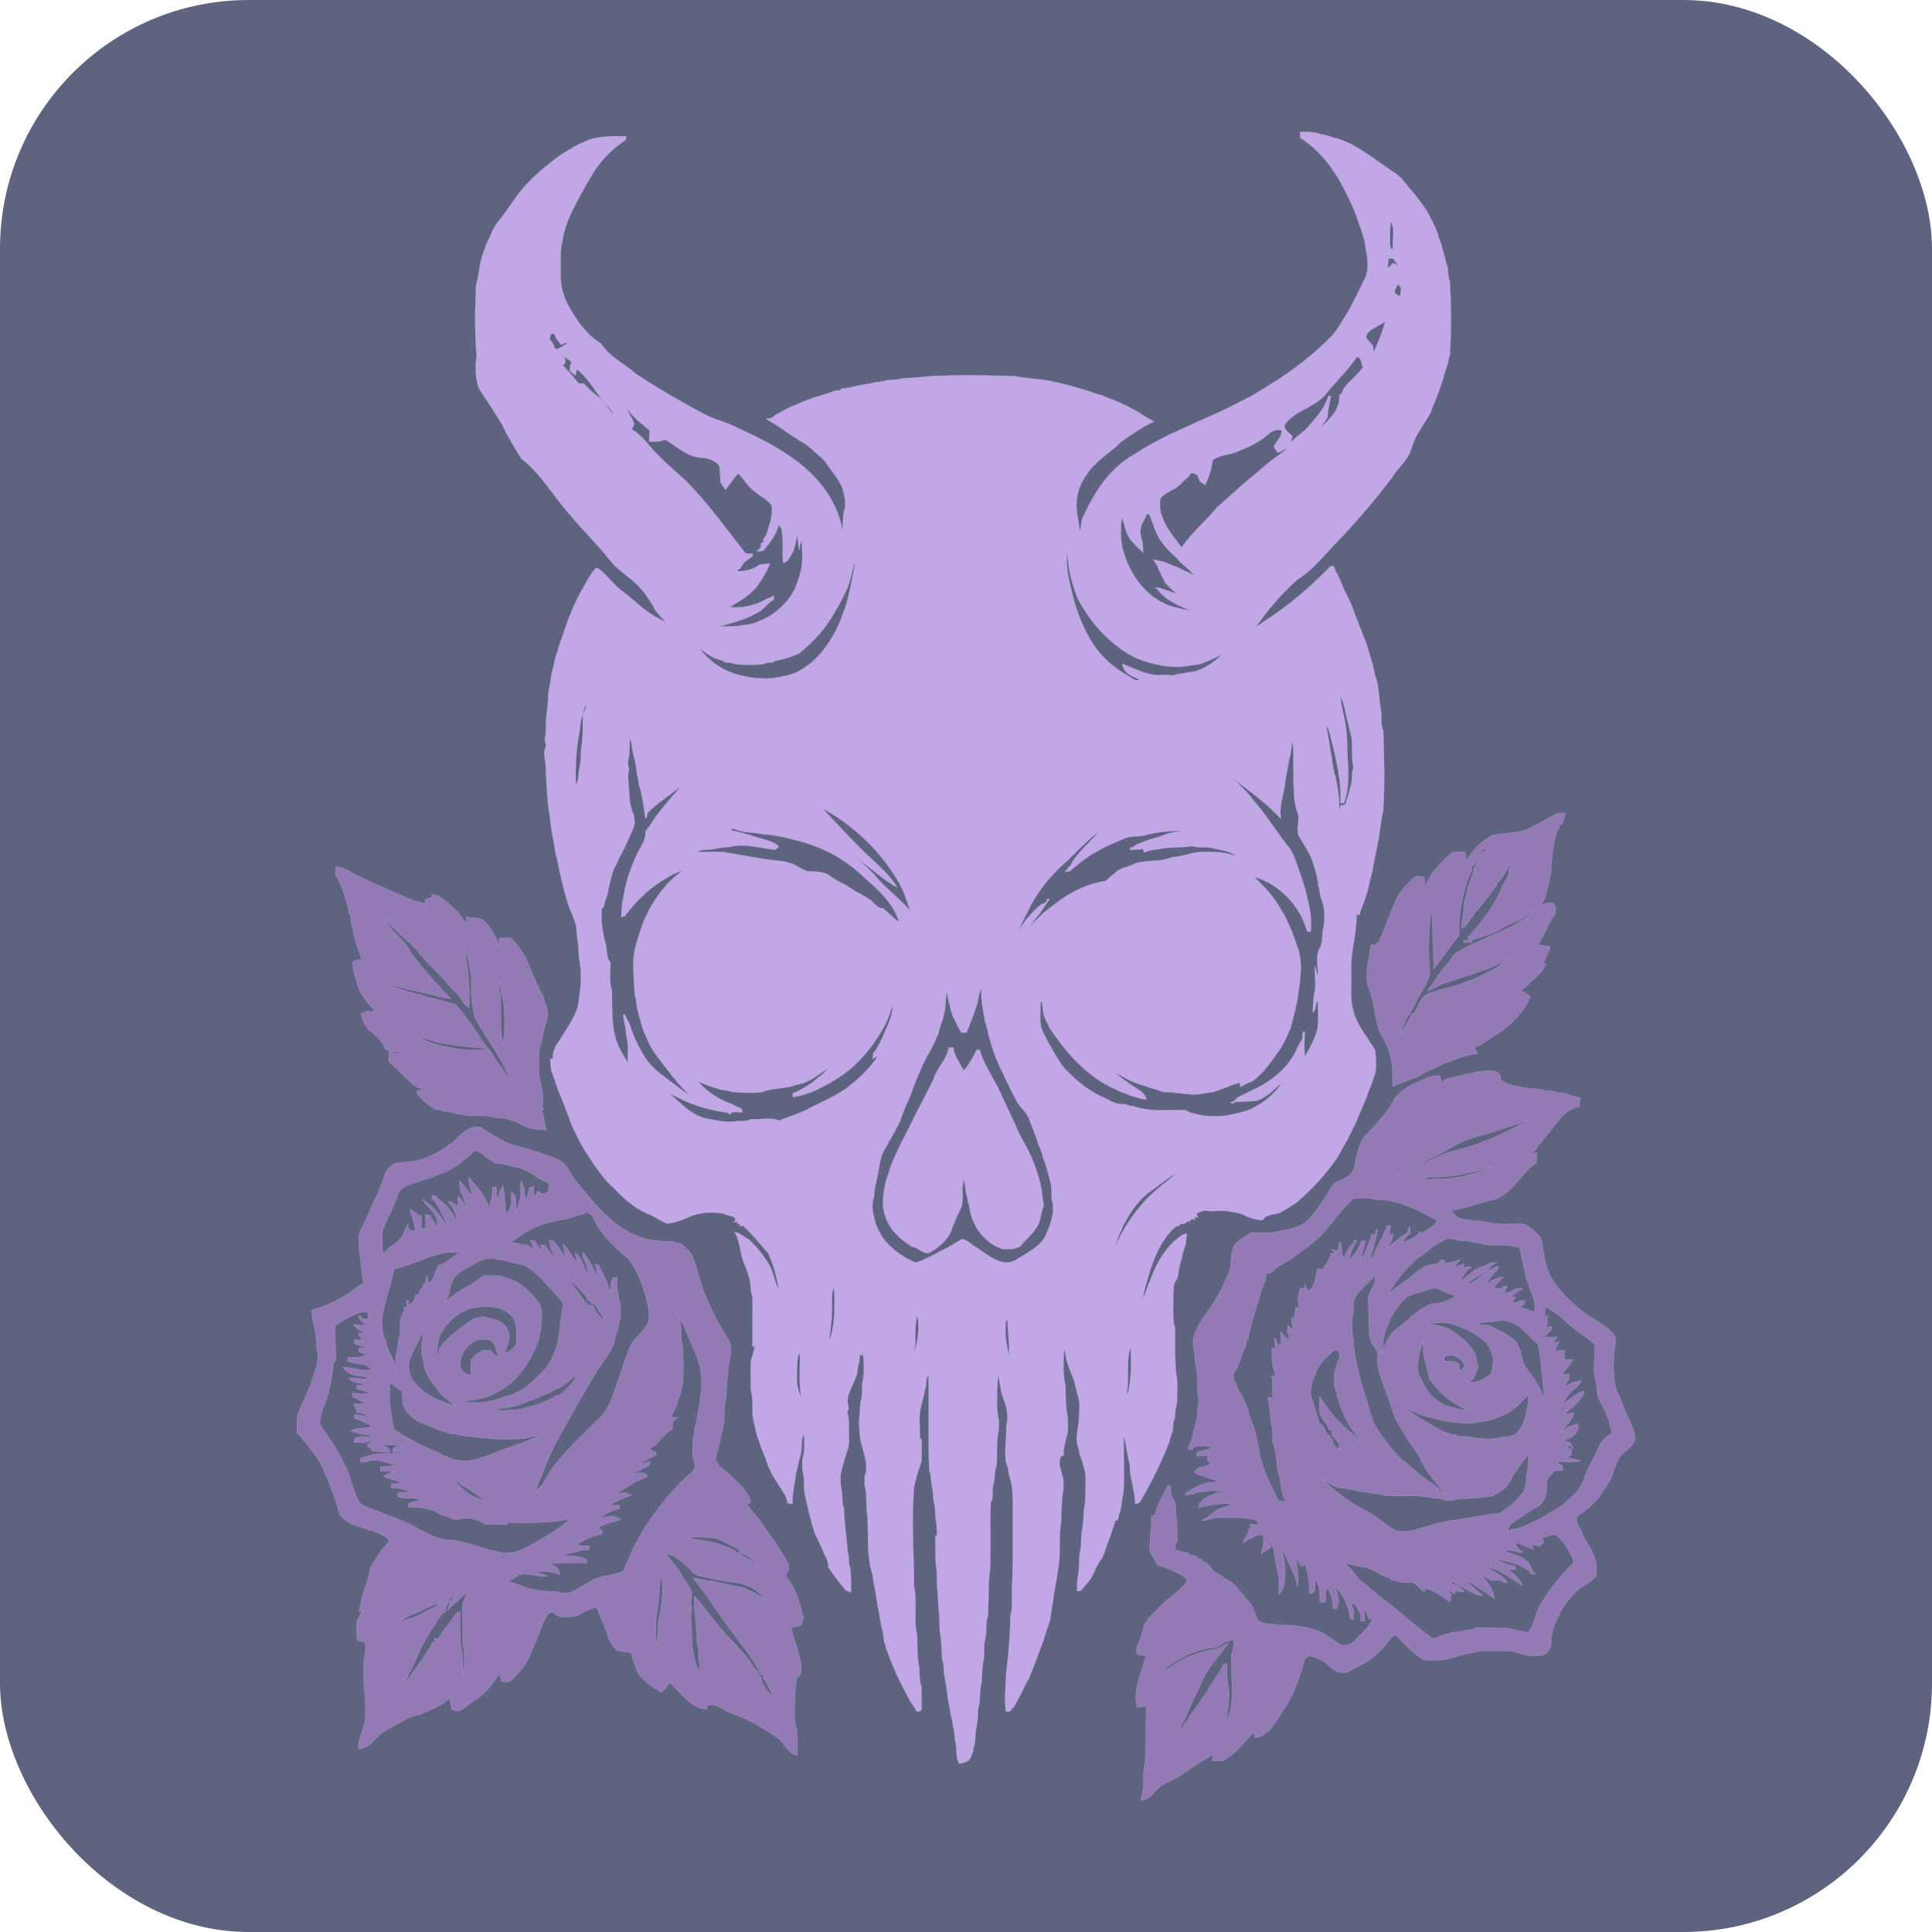<?xml version="1.0" encoding="UTF-8"?>
<svg id="_Слой_1" data-name="Слой_1" xmlns="http://www.w3.org/2000/svg" version="1.1" xmlns:xlink="http://www.w3.org/1999/xlink" viewBox="0 0 777 777">
  <!-- Generator: Adobe Illustrator 29.4.0, SVG Export Plug-In . SVG Version: 2.1.0 Build 152)  -->
  <defs>
    <style>
      .st0 {
        fill: #5e6480;
      }

      .st1 {
        fill: #937ab4;
      }

      .st1, .st2 {
        stroke: #c1a7e5;
      }

      .st1, .st2, .st3 {
        stroke-miterlimit: 10.43;
        stroke-width: .09px;
      }

      .st4 {
        fill: none;
      }

      .st2, .st3 {
        fill: #c1a7e5;
      }

      .st5 {
        clip-path: url(#clippath);
      }

      .st3 {
        stroke: #937ab4;
      }
    </style>
    <clipPath id="clippath">
      <rect class="st4" x="119.36" y="52.99" width="538.28" height="671.02"/>
    </clipPath>
  </defs>
  <rect class="st0" width="777" height="777" rx="100" ry="100"/>
  <g class="st5">
    <g>
      <path class="st2" d="M522.75,53.09c2.25-.14,4.52-.08,6.73.37,1.11.41,2.26.69,3.45.83,2.01.62,4.02,1.3,6.09,1.74,8.32,3.14,15.04,9.06,22.42,13.83,2.89,2.02,4.62,5.2,7.06,7.69,1.74,2.31,3.59,4.54,5.18,6.96,1.56,2.81,3.02,5.68,4.25,8.64.5,1.76,1.09,3.5,1.76,5.21.11.5.35,1.5.46,2,.94,2.46,1.25,5.11,2.16,7.58.11,1.75.05,3.54.79,5.18.56,9.86.64,19.76,0,29.61-.39,1.15-.65,2.33-.85,3.52-.69,1.95-1.37,3.92-1.8,5.95-1.06,3.2-2.18,6.38-3.38,9.52-.65,1.41-1.26,2.83-1.76,4.3-1.88,3.54-4.36,6.74-6.14,10.34-.6,1.43-1.18,2.89-1.63,4.37-1.43,4.53-5.39,7.35-7.7,11.36-7.32,9.56-15.1,18.79-23.56,27.37-4.54,4.93-8.94,10.14-14.64,13.79-5.04,4.47-9.57,9.51-13.64,14.89-.96,1.38-2.01,2.7-2.99,4.07.85-.57,1.7-1.16,2.55-1.75,10.09-6.41,19.26-14.19,27.57-22.76l1.35-.03c.25,1.37.99,2.55,1.67,3.75.2.46.6,1.38.79,1.85,1.27,3.22,2.9,6.27,4.35,9.43.2.47.6,1.41.8,1.88.27.85.55,1.7.86,2.56.87,2.28,1.78,4.56,2.72,6.82.51,1.45,1.08,2.89,1.67,4.31.28.87.56,1.75.86,2.62.53,2.04,1.14,4.06,1.79,6.07.22,1.14.47,2.29.77,3.42.29,1.16.6,2.32.98,3.47.98,4.24.98,8.62,1.81,12.87.22,2.34-.32,4.87.77,7.05.32,10.71.7,21.43-.02,32.13-.86,3.69-1.19,7.51-1.76,11.27-.48,1.63-.61,3.36-1.05,5.01-.43,2.65-1.15,5.25-1.47,7.93-.76,2.54-1.38,5.12-1.81,7.74-.31.87-.6,1.75-.87,2.64-.41,1.09-.76,2.19-1.19,3.28-.54,1.37-1.07,2.75-1.38,4.19-.31-.04-.93-.14-1.24-.18.28,7.7-2.51,15.14-2.1,22.86.23,5.13-.6,10.41.74,15.43.26.86.51,1.74.75,2.62,1.72,4.33,4.59,8.03,7.06,11.93.27.44.81,1.33,1.08,1.77.33,3.08.53,6.25,0,9.32-1.02,3.43-2.51,6.69-3.66,10.08-1.49,3.4-2.89,6.85-4.35,10.28-.22.42-.67,1.26-.89,1.69-.21.44-.63,1.31-.84,1.75l-.86,1.76c-1.16,2.02-2.26,4.08-3.39,6.13-.22.41-.69,1.24-.92,1.65-4.63,7.01-10.46,13.15-16.77,18.66-1.57,1.02-3.17,1.99-4.76,2.97-.43.24-1.3.73-1.75.97-2.35,1.01-5.63.54-7.06,3.05-2.19.09-4.24-.71-6.26-1.41-1.85-.99-3.83-1.68-5.92-1.82-3.33-.96-6.86-.16-10.27-.5-1.53-.29-2.87.47-4.17,1.11.14.42.43,1.28.58,1.7l-1.31-.52.11,1.32c-.36-.09-1.1-.24-1.46-.33l-.53.86c-.31.06-.93.17-1.24.22-.65.82-1.58,1.11-2.77.86l-.06.76c-1.48-.17-2.36,1.11-3.34,1.93-3.28,3.57-5.66,7.93-7.28,12.49-.71,1.69-1.41,3.4-1.79,5.21-.43,1.3-.81,2.61-1.21,3.91-.41,1.86-.99,3.69-1.29,5.57.98-1.69,1.56-3.58,2.19-5.42.64-1.41,1.26-2.83,1.78-4.29,2.5-6.21,6.32-12.09,12.05-15.76.42-.12,1.28-.37,1.71-.49-.16,1.44-.29,2.89-.47,4.35-.78,1.97-1.27,4.04-1.77,6.11-.7,2.56-1.17,5.17-1.63,7.79-1.81,1.65-1.34,4.52-1.6,6.75.08,4.29-.46,8.73.67,12.91.15,6.1-.11,12.21.48,18.29.88,3.93.36,8.05.35,12.06-.75,1.94-.71,4.04-.87,6.08-.87,1.56-.56,3.45-.87,5.16-.38.86-.68,1.75-.92,2.66-.25.86-.5,1.71-.75,2.58-2.53,6.22-5.37,12.32-8.62,18.21-.22.44-.68,1.31-.92,1.75-1.19,1.41-1.59,4.14-3.88,3.96,0-5.24-2.18-10.2-2.15-15.45-1-4.01-1.51-8.11-2.35-12.14-.39,7.84.44,15.68-.24,23.5-.83,2.85-.58,5.93-1.78,8.71-.14.53-.41,1.58-.54,2.11l-.81-.14c-.44,1.62-.99,3.21-1.59,4.77-.13.46-.39,1.37-.52,1.82-1,2.28-1.74,4.67-2.53,7.03-.22.43-.64,1.29-.85,1.72-2.39,2.77-3,6.59-5.35,9.39-1.06,1.29-2.17,2.55-3.26,3.82-.35,0-1.06,0-1.43,0,.07-1.61.1-3.21.18-4.8.8-3.41.59-6.96.86-10.43.99-2.79.4-5.77.89-8.63.54-2.84.76-5.73.8-8.62.85-3.06.55-6.26.72-9.38.02-2.54.22-5.16-.58-7.61-.48-1.82-.97-3.65-1.76-5.34-.17-.92-.35-1.82-.53-2.72-1.66-3.84.16-8.02.22-11.99.02-3.15.66-6.45-.57-9.44-.78-2.9-1.18-5.95-2.58-8.63-.31-.82-.61-1.64-.92-2.45-.29-.92-.58-1.81-.9-2.7-.23-1.56-.47-3.09-1.03-4.55-.17,4.84-.54,9.81.57,14.57.1,4.09.03,8.24.82,12.27.27,2.34.23,4.7.03,7.05-.56,1.36-.73,2.83-1.01,4.27-.63,1.49-.55,3.14-.6,4.74l-.78-.16c-1.18,1.69-.9,3.84-.33,5.69.24,1.17.54,2.32.97,3.45.15,1.77.16,3.56,0,5.35-.75,4-.69,8.16-.83,12.24-1,5.94-.15,12.03-1.04,17.98-.35,1.74-.56,3.51-.79,5.29-.92,3.91-1.23,7.95-2,11.89-.2,1.45-.4,2.91-.61,4.37-.91,2.62-1.86,5.23-2.58,7.91-1.97,5.19-3.79,10.45-5.99,15.56-2.06,3.72-3.7,7.67-5.96,11.29-.61.65-1.21,1.3-1.81,1.97-.35.03-1.05.1-1.39.12-.83-5.41-.04-10.84.11-16.26,1.01-7.42,1.49-14.98,1.69-22.49,1.02-3.28.33-6.77.56-10.13.58-11.24.25-22.5.35-33.76.06-2.96-.09-5.91-.45-8.84-.4-1.39-.72-2.78-1.14-4.14-.3-1.42-.27-2.93-.99-4.2-1.07-4.96.21-10.02-.04-15.04.96-3.61.29-7.41-1.05-10.83-1.27-3.08-1.3-6.46-2.29-9.62-.19,5.96-.91,12.18.34,18.03.05,1.49.04,2.98-.04,4.48-1.15,4.49-.37,9.25-.87,13.85-.69,1.92-.74,3.97-.87,5.98-.94,2.46-.57,5.19-.87,7.79-.16.29-.46.86-.6,1.14-.3,8.84.16,17.7-.24,26.54-.87,6.26-.48,12.69-.86,19.02-.97,2.51-.57,5.23-.79,7.85-1.14,3.58-.42,7.47-1.18,11.15-.68,3.08-.13,6.3-.95,9.35-.26,2.38-.41,4.77-.54,7.16-.92,2.49-.45,5.19-.92,7.77-.47,2.26-.73,4.56-.79,6.89-.53,2.77-.88,5.57-2.56,7.95-1.24.66-2.56,1.05-3.95,1.2-.2-.55-.6-1.67-.81-2.22-.23-2.32-.03-4.72-.75-6.96-.1-2.04-.23-4.09-.85-6.04-.22-1.47-.29-2.96-.86-4.33-.21-1.75-.44-3.5-.93-5.18-.6-3.75-.91-7.57-1.78-11.25-.14-2.02-.02-4.1-.79-6.01-.24-3.77-.22-7.57-.94-11.29-.04-8.11-1.29-16.15-1.19-24.26-.86-4.67-.44-9.42-.61-14.13l.69-.19c-.15-2.12.06-4.29-.55-6.33-.12-2.58-.11-5.21-.87-7.71-.26-2.04,0-4.19-.82-6.12-.11-2.04-.2-4.1-.89-6.05-.61-12.71.03-25.46-.34-38.18-1.18,1.49-.75,3.57-1.14,5.34-.39,1.13-.62,2.32-.8,3.52-.38,1.14-.67,2.32-.93,3.51-1.23,4.24-.38,8.75-.52,13.12l.69.2c.05,3.03.13,6.07-.09,9.1-1.18,3.28-2.16,6.63-2.92,10.03-1.17,13.29-.08,26.65-.05,39.97,1.39,6.52-.3,13.32,1.23,19.79.16,4.33,0,8.74.85,13,.26,2.57-.03,5.23.91,7.71.03,3.04.1,6.08.1,9.13-.31.92-1.31.79-2.06.9-.76-1.57-1.72-3.03-2.74-4.43-2.43-4.61-4.85-9.22-6.82-14.04-.55-1.44-1.12-2.87-1.68-4.29-.33-.87-.67-1.74-.99-2.6-.16-.91-.42-1.77-.79-2.6-.2-1.49-.39-2.96-.65-4.43-.93-3.35-1.22-6.84-1.99-10.22-.6-3.19-.92-6.44-1.67-9.59-.25-1.71-.48-3.4-.99-5.06-1.74-6.86-1.05-13.93-1.4-20.91-.93-4.25,0-8.69-1.16-12.88-.03-1.22-.03-2.43,0-3.62,1.4-3.64.22-7.5-.81-11.06-2-6.16-1.45-12.73-.81-19.07.92-2.51.44-5.25.73-7.85,1.03-4.15.35-8.63.12-12.88-.03.56-.1,1.69-.13,2.25l-1.04-.09c-.08,1.04-.16,2.08-.25,3.14-.66,1.35-.62,2.89-.83,4.36-.35.85-.69,1.7-1,2.57-1.07,2.81-2.91,5.44-2.84,8.56-.04,1.35,1.04,3.08-.21,4.17,1.21,3.28.55,6.95.79,10.4.4,3.42-1.38,6.46-2.07,9.7-.34,1.11-.61,2.24-.91,3.38-.78,2.22-.35,4.61-.29,6.92,1.01,2.72.07,5.77,1.24,8.48.03,5.86,1.15,11.61,1.47,17.45.84,2.19.19,4.67,1.1,6.85.31,3.15.29,6.3.26,9.46l-2.07-.76c-2.47-3.08-4.99-6.14-7.15-9.45.14-1.94-.62-3.66-1.59-5.26-.5-1.45-1.14-2.84-1.81-4.2-.22-.47-.65-1.38-.86-1.85-.22-.41-.66-1.25-.88-1.68-1.81-5.08-2.89-10.4-4.09-15.64-.88-3.39-.03-6.98-1.13-10.31-.05-1.52-.04-3.03.03-4.55,1.04-3.27.88-6.79.51-10.15-1.02,2.47-.67,5.21-1.02,7.81-.4,1.13-.7,2.3-.97,3.48-.35,1.34-.63,2.7-.96,4.06-.59,4.31-1.69,8.57-1.53,12.97-.52-.1-1.55-.32-2.07-.43-.12-.99-.38-1.93-.77-2.83-.89-1.43-1.76-2.88-2.7-4.26-.87-1.42-1.74-2.84-2.58-4.27-.55-1.2-1.13-2.38-1.72-3.55-.82-2.33-1.59-4.68-2.63-6.93-.54-1.72-1.15-3.4-1.79-5.08-.6-2.58-1.29-5.14-1.72-7.75-.39-3.5.3-7.11-.79-10.52-.03-4.09-.16-8.18,0-12.26.37-.89.66-1.79.86-2.71.2-.68.61-2.03.81-2.71l-1.07-.19c.15-5.9.02-11.8.1-17.68.05-1.43-.14-2.83-.65-4.16-.14-2.03-.24-4.08-.81-6.03-.53-1.78-1.17-3.51-1.9-5.2-1.73-4.17-1.61-8.99-3.94-12.89,1.66.25,3.01,1.29,4.38,2.19.4.22,1.18.68,1.57.92,2.72,2.58,5.06,5.5,7.11,8.63,2.62,3.37,2.74,7.81,4.76,11.41-.57-3.47-1.38-6.92-2.48-10.27-.6-1.43-1.2-2.88-1.75-4.33-3.4-3.66-6.4-7.67-10.14-11.01-.35.04-1.04.12-1.38.16l.1-1.11-1.05.34.12-1.11-1.5.3c2.24-2.77-2.6-2.36-4.12-3.45-5.25-1.04-10.76-.41-15.54,2.04-2.26.96-4.65,1.61-7.08,1.94-2.48-.86-4.61-2.57-7.03-3.59-5.71-2.19-10.32-6.26-14.45-10.66-3.61-3.04-6.25-6.96-8.9-10.83-1.15-1.75-2.27-3.52-3.42-5.26-1.89-3.38-3.64-6.83-5.12-10.4-.76-2.35-1.64-4.66-2.58-6.94-.54-1.46-1.1-2.89-1.69-4.32-.21-.47-.6-1.41-.81-1.88-.85-2.6-1.75-5.18-2.7-7.73-.24-1.57-.39-3.15-.43-4.72l1.03.05c-.09-1.75.39-3.4,1.11-4.99.6-.85,1.19-1.71,1.75-2.58,3.14-5.5,7.6-10.66,7.79-17.32.85-5.01.96-10.33,0-15.31-.33-2.89-.2-5.85-.85-8.7-.22-2-.12-4.06-.81-5.97-.31-.86-.62-1.71-.93-2.56-.19-.46-.56-1.38-.75-1.84-.34-.84-.67-1.67-1-2.5-1.38-4.26-2.43-8.62-3.39-13-.52-2.61-1.05-5.23-1.77-7.79-.16-1.22-.35-2.44-.55-3.65-.8-3.68-1.39-7.42-1.75-11.17-1.28-7.12-1.4-14.41-1.75-21.65-.46-2.18-.83-4.7.18-6.77-.03-1.43-.91-2.99-.14-4.34.21-2.96.07-5.94.4-8.88.75-3.34.48-6.84,1-10.22.66-1.68.63-3.51.9-5.26.67-2.3,1.15-4.65,1.69-6.98.67-1.95,1.23-3.94,1.82-5.92.41-1.1.79-2.2,1.21-3.29.71-2.11,1.46-4.21,2.17-6.32.62-1.4,1.24-2.8,1.78-4.23.2-.43.59-1.3.79-1.75.21-.47.63-1.4.85-1.87.41-.78.84-1.56,1.25-2.34.53-1.11,1.14-2.19,1.81-3.23,1.16-2.23,2.36-4.46,4.04-6.35.48-1.12,1.93-.43,2.39.33,3.06,2.39,5.25,5.68,8.34,8.01,4.67,3.37,8.55,7.78,13.67,10.53,1.45.7,2.83,1.55,4.18,2.43-1.62-2.35-4.13-4.04-5.12-6.8-1.63-2.35-3.01-4.89-5.03-6.94-3.71-4.38-9.13-6.99-12.56-11.64-4.77-6.12-10.44-11.48-15.37-17.46-6.86-7.59-11.93-16.78-20.07-23.18-.87-1.43-1.75-2.85-2.63-4.28-.79-1.48-1.62-2.94-2.48-4.38-.25-.42-.75-1.26-1-1.68-1.54-3.74-3.92-7-6.03-10.41-1.09-1.74-2.26-3.42-3.39-5.14-.54-.93-1.09-1.86-1.67-2.77-1.11-3.92-1.41-8.1-.66-12.11-.81-9.51-.7-19.1-.27-28.63.85-3.12,1.25-6.33,1.79-9.51.29-.9.54-1.81.78-2.71.57-1.69,1.18-3.37,1.82-5.04.6-1.14,1.17-2.3,1.62-3.5.81-1.75,1.63-3.54,2.87-5.05,4.39-5.13,7.48-11.29,12.41-15.99,3.22-3.45,6.94-6.36,10.62-9.31,3.04-2.25,6.34-4.1,9.63-5.96,1.45-.54,2.88-1.17,4.29-1.81,4.77-1.41,9.75-1.33,14.67-1.27-.1.41-.3,1.22-.4,1.62-5.81,3.63-10.44,8.84-13.92,14.69-.24.44-.73,1.3-.99,1.74-2.48,4.2-4.78,8.51-6.91,12.9-.67,1.4-1.3,2.83-1.72,4.33-.84,2.24-1.52,4.54-1.75,6.92-.97,3.03-.68,6.25-.72,9.38.03,3.44-.22,6.96.69,10.32.38,1.78,1.05,3.47,1.83,5.12,3.38,6.33,7.48,12.65,13.77,16.43,3.34,5.27,9.32,7.99,13.9,12.05,3.1,2.07,6.24,4.1,9.46,5.99.73.46,1.47.92,2.2,1.38,2.75,1.56,5.48,3.19,8.25,4.72,1.09.61,2.18,1.21,3.28,1.8,3.59,2.07,7.28,4.01,11.28,5.17.84.33,1.69.65,2.53.97.45.18,1.34.54,1.79.73,12.49,5.82,25.49,11.86,34.66,22.51,4.89,5.64,8.55,12.56,9.69,19.97.03-2.33.24-4.66.34-6.99.99-2.73.97-5.72-.02-8.44-.16-1.58-.82-3.01-1.68-4.31-.23-.41-.7-1.21-.93-1.61-1.92-2.42-3.48-5.12-5.5-7.44-2.99-2.51-5.63-5.46-9.14-7.27-.9-.59-1.79-1.18-2.68-1.75-3.62-2.26-7.02-5-10.77-6.92l-.14-.55c1.4.3,2.5-.35,3.44-1.32,1.67-.91,3.34-1.79,5.01-2.7l1.76-.86c1.46-.5,2.86-1.16,4.26-1.79,1.49-.49,2.96-1.05,4.41-1.64,2.87-.87,5.78-1.65,8.57-2.78.57-.06,1.72-.16,2.29-.22l.08-.61c2.98-.19,5.88-1,8.79-1.62,1.23-.19,2.46-.38,3.7-.6,1.91-.58,3.97-.45,5.85-1.13,2.32-.29,4.73-.18,6.97-.93,5.36.05,10.61-1.04,15.96-.94,9.41-.44,18.82-.05,28.23.13,4.53.82,9.19,1.1,13.77,1.8,5.6,1.07,11.1,2.58,16.54,4.27.84.33,1.69.64,2.54.95.89.26,1.78.51,2.68.76,1.02.43,2.05.84,3.08,1.25,2.49.84,4.81,2.07,7.21,3.11,1.49.85,2.99,1.67,4.52,2.45.68.46,1.37.92,2.07,1.37,1.34.8,2.68,1.6,4.07,2.34-4.63,2.13-8.85,5.14-13.05,8.01-4.12,4.24-9.47,7.15-13.06,11.92-.61.88-1.22,1.76-1.82,2.64-1.98,3.06-3.12,6.63-3.25,10.27-.26,3.85,1.2,7.52,1.2,11.35.55-1.47.72-3.04.88-4.59,4.25-9.7,9.99-19.28,19.08-25.15,2.29-1.44,4.62-2.82,6.9-4.29,2.06-1.08,4.1-2.2,6.14-3.33,1.17-.55,2.32-1.14,3.45-1.76,2.63-1.09,5.16-2.36,7.75-3.52.44-.2,1.31-.59,1.75-.79.44-.21,1.33-.62,1.78-.83,1.43-.59,2.84-1.21,4.24-1.86,5.69-2.42,11.17-5.28,16.67-8.11,3.9-2.19,7.66-4.62,11.44-7.01,7.73-5.02,14.92-10.86,21.41-17.4,2.58-2.96,4.42-6.49,6.54-9.79l.93-1.73c.58-1.14,1.17-2.28,1.77-3.42.6-1.13,1.18-2.27,1.72-3.44.54-1.2,1.12-2.39,1.7-3.58,2.58-3.95,1.7-9.14.92-13.51-.2-1.46-.44-2.92-.9-4.32-.28-.86-.55-1.73-.82-2.59-.3-.86-.6-1.73-.9-2.6-.29-.87-.6-1.74-.9-2.6-.53-1.45-1.11-2.89-1.7-4.31-4.65-10.72-10.93-21.32-21.02-27.73-.05-.56-.16-1.67-.21-2.23h-.02ZM559.36,88.94c-.35,3.19-.44,6.41-.28,9.61-.04.83.32,1.43,1.08,1.8-.29-3.73,1.02-8-.8-11.41ZM558.35,104.02c-.08,1.27-.16,2.55-.24,3.82.78-.7,1.57-1.39,2.36-2.09.45.3,1.36.91,1.81,1.21-.6-1.02-1.27-2-1.97-2.94h-1.96ZM562.12,114.58c-.49.92-1.02,1.83-1.36,2.83.69.58,1.26,1.83,2.35,1.43.2-.98.32-1.97.37-2.97-.4-.29-1-1.94-1.37-1.28ZM550.95,133.04c-.79.75-1.88,1.87-1.37,3.05.8,1.01,1.69,1.94,2.55,2.89.09.66.25,1.98.34,2.64.69-1.42,1.33-2.87,1.86-4.36,1.1-2.55,2.01-5.18,2.73-7.86-1.99,1.3-4.17,2.27-6.11,3.64ZM221.37,134.67c-.06.48-.16,1.47-.22,1.96,1.25.94,1.64,2.49,2.24,3.85,1.85-.29,3.32-1.7,5.02-2.45-1-.22-1.89.15-2.72.66-.67-.82-1.32-1.65-1.95-2.5-.35-1-1.07-2.96-2.37-1.53ZM225.42,142.73c1.69.81,3.05,2.9.94,4.2,2.31,2.29,4.36,4.82,6.46,7.3.49,0,1.49.03,1.98.03,2.03,2.17,4.23,4.17,6.6,5.94,2.32,1.75,3.2,4.73,5.44,6.56-1.71-3.06-4.39-5.42-6.43-8.24-2.48-3.58-4.96-7.28-8.35-10.06-.15.62-.45,1.88-.6,2.5-.57-.41-1.72-1.21-2.29-1.62.08-1.18-.23-2.55.75-3.43-.21-.27-.62-.81-.84-1.08-1.25-.64-2.46-1.38-3.67-2.1ZM545.71,143.58c-3.65,5.41-8.46,9.89-12.51,14.98-4.51,5.51-12.73,6.46-16.68,12.53.2,1.92,1.93,3.04,3.21,4.25-.1.64-.28,1.93-.37,2.57,1.88-2.59,4.93-3.97,6.9-6.48,1.54-1.94,3.34-3.67,4.7-5.75,1.43-1.98,2.5-4.18,3.37-6.46.22,0,.68,0,.92,0-.41,2.87-1.31,5.67-1.31,8.58-.84,1.29-1.69,2.57-2.51,3.86,1.71-1.54,3.29-3.22,4.75-5,1.67-2.38,2.73-5.06,2.41-8.02h.72c.37-.81.75-1.62,1.13-2.42,2.19-3.15,5.63-5.34,7.66-8.53-.67-1.37-.47-3.97-2.38-4.12ZM254,172.51c.68.47,1.37.93,2.05,1.42,2.04,1.71,3.85,3.66,5.5,5.76,4.31,4.91,9.26,9.19,14.15,13.5,8.92,9.02,16.31,19.38,24.13,29.32.99.25,2.02.07,3.03.04-.11.35-.33,1.05-.43,1.41-1.75,1.13-3.73,2.28-4.41,4.38-.44.33-1.33.99-1.77,1.31,3.31.33,6.54-.7,9.25-2.56,1.37-.19,2.76-.34,4.15-.45-.74,2.12-1.89,4.05-2.99,5.99-.6.85-1.19,1.7-1.74,2.59-2.84,4.01-7.3,6.5-11.48,8.93,4.43.48,8.89-.38,12.92-2.25.43-.23,1.3-.69,1.73-.92,1.05-.44,2.08-.9,3.11-1.37-.02.39-.05,1.18-.07,1.57-2.02,1.11-3.4,3.02-5.15,4.46-1.49.92-3.08,1.63-4.62,2.47-3.98,1.69-8.17,2.79-12.35,3.91,3.46-.27,7.04.07,10.43-.73,2.14-.07,4.18-.64,6.08-1.62,1.81-.69,3.54-1.57,5.14-2.66,3.69-2.73,6.99-6.03,9-10.21.43-1.23.92-2.44,1.4-3.65.34-1.11.61-2.25.93-3.36,1.23-4.04.35-8.36.53-12.5-.64,1.28-.98,2.64-1.03,4.09-.46-2.09-.67-4.22-.85-6.34-.49,2.43-.86,4.89-1.84,7.19-1.07,1.54-1.72,3.85-3.86,4.16-.5-4.56.37-9.24-.72-13.75-.35-.56-.68-1.11-1.01-1.67-.86,3.68-3.17,6.84-5.56,9.69-.74,1.19-2.09,1.11-3.34.96,1.31-.73,1.92-1.88,1.81-3.41h.88c0-.35-.03-1.03-.04-1.37,1.17-1.18,1.55-2.82,2.01-4.35.98-3.01,1.9-6.17,1.3-9.35-1.86-2.38-4.67-3.7-6.96-5.6-2.64-1.91-4.17-4.86-6.4-7.16-1.99,1.99-3.33,4.48-5.16,6.6-.68-1.05-1.37-2.08-2.06-3.12.09-2.2-.16-4.38-.45-6.56-1.96-2.44-4.88-3.13-7.85-3.27-5.38-.61-9.42-4.6-13.9-7.24-2.04.94-4.26.91-6.46.83.05-1.51.12-3.02.2-4.52-3.06-2.69-6.55-4.99-8.71-8.54.14,2.64,4.21,5.5,1.45,7.94ZM505.73,177.8c-1.26.73-2.53,1.42-3.82,2.08-2.69.91-5.15,2.5-7.99,2.89-2.13.39-4.26.99-6.08,2.16-.43,1.15-.47,2.39-.68,3.59-.3.86-.59,1.73-.85,2.61-.45,1.35-1,2.66-1.63,3.94-.51-.34-1.52-1.01-2.03-1.36-.2-.46-.6-1.38-.8-1.85-.38-1.3-1.66-1.43-2.79-1.6-.34.43-1,1.29-1.34,1.72-1.01.71-1.88,1.58-2.66,2.52-.75.65-1.51,1.28-2.28,1.9-2.22,1.11-4.61,2.25-6.2,4.22-.14,2.23-.22,4.56.68,6.66.3.84.6,1.69.92,2.52,1.84,3.79,4.55,7.04,7.08,10.39,3.99-6.13,9.85-10.64,14.34-16.35,4.1-3.32,7.8-7.17,11.96-10.47,3.84-3.04,7.32-6.52,11.34-9.35,1.68-1.34,3.54-2.5,4.99-4.09-1.35.74-2.58,1.8-4.12,2.13-.37-.61-1.11-1.83-1.48-2.44,1.06-2.19,3.21-3.86,3.13-6.51-4.15-1.12-6.36,3.14-9.68,4.67ZM461.32,206.62c-.56,1.18-1.08,2.39-1.71,3.53-1.58,2.44-.86,5.76,0,8.36.03.95.11,2.85.16,3.8-2.05-1.89-4.12-3.8-5.69-6.12-.22-.44-.66-1.33-.87-1.77-.94-2.07-1.18-4.37-2.09-6.44-.31,4.39-.67,8.93.54,13.21.27.88.54,1.75.81,2.64,2.81,7.82,8,15.26,15.75,18.81,3.38,1.77,7.22,2.15,10.9,2.98-4.91-1.87-10.09-3.98-13.35-8.32-.3-.26-.92-.78-1.22-1.04.48.06,1.43.17,1.89.22,2.27.85,4.66,1.35,6.83,2.45-1.5-1.55-3.26-2.85-4.62-4.53-1.14-2.32-2.45-4.56-3.32-7.01-.38-.58-1.14-1.75-1.52-2.33,1.76.23,3.49.72,5.2,1.2,1.37.75,2.83,1.31,4.34,1.74,1.72.92,3.47,1.77,5.28,2.53.35.22,1.05.67,1.41.88-1.55-2.81-4.87-4.18-6.66-6.88-3.74-3.26-7.28-7-8.97-11.77-.17-.48-.53-1.43-.7-1.92-.31-.85-.62-1.69-.91-2.53-.19-.86-.68-1.43-1.46-1.72ZM430.96,237.57c.44,1.81.99,3.59,1.42,5.41.36,1.08.72,2.19,1.11,3.27.3.83.6,1.67.92,2.51.81,2.05,1.73,4.05,2.76,6.01.78,1.49,1.62,2.95,2.51,4.36,3.33,4.98,7.9,9.01,13.01,12.09,1.71.68,3.85,3.16,5.54,2.12-2.87-1.33-6.6-2.63-6.79-6.42,5.54,2.21,11.36,5.5,17.52,4.41,1.39.2,2.83.67,4.12-.15,1.49-.15,2.96-.35,4.41-.77,1.44-.13,2.9-.27,4.28-.78,3.66-1.4,6.98-3.68,9.67-6.52-2.96,1.74-6.13,3.1-9.4,4.1-1.24.13-2.45.29-3.66.48-5.92,1.31-12.25.04-17.98-1.72-1.24-.45-2.46-.94-3.69-1.38-10.22-5.17-18.25-14.09-23.45-24.2-.4-1.25-.86-2.49-1.3-3.72-1.65-4.67-2.39-9.63-2.83-14.55-.45,5.19.54,10.44,1.86,15.46ZM343.52,226.9c-.73,3.05-1.53,6.07-2.46,9.06-.21.46-.62,1.37-.82,1.81-1.98,4.18-4.24,8.24-6.82,12.09-3.15,5.06-7.57,9.22-12.12,13.02-3.21,1.37-6.58,2.43-10.03,3.01l-.19.52c-1.54,0-3.08.16-4.51.78-3.53.27-7.07.25-10.59-.03-1.44-.64-3.02-.7-4.57-.72l-.16-.53c-1.36-.36-2.66-.83-3.99-1.24-2.06-1.05-3.89-2.46-5.82-3.72,3.91,4.99,9.29,8.9,15.51,10.37,5.76,1.72,12.06,2.12,17.92.67.92-.16,1.84-.37,2.75-.61.86-.32,1.72-.62,2.58-.92,8.75-4.3,14.54-12.81,18.09-21.65.3-.86.6-1.71.9-2.57.32-.86.64-1.71.95-2.57,1.7-5.46,2.41-11.15,3.74-16.69-.1-.03-.28-.06-.37-.09ZM539.26,280.01c0,1.45.06,2.93.46,4.35,1.17,5.1,2.2,10.29,2.06,15.55.18,7.66,1.5,15.71-1.26,23.07-.37,0-1.1-.03-1.46-.05.4-6.26-.74-12.54-1.99-18.67-.27-1.14-.52-2.27-.82-3.4-.3-1.16-.57-2.31-.86-3.46-.4-1.71-.92-3.39-1.47-5.05-.12.03-.38.1-.5.13,1.04,3.8,1.18,7.78,2.12,11.6.27,2.93.69,5.86,1.7,8.63.68,4.29,1.68,8.6,1.3,12.98.17-.44.51-1.31.68-1.75.45-.09,1.37-.27,1.81-.35.65-2.51,1.66-4.9,2.13-7.45.97-2.45.18-5.25,1.2-7.64-1.3-4.33.22-9.21-1.26-13.62-.54-2.33-1.07-4.67-1.67-6.99-.46-2.7-1.18-5.34-2.18-7.88ZM235.6,283.43c-1.22,3.39-2.25,6.84-2.47,10.45-1.35,7.1-1.85,14.46-1.51,21.72,1.22-1.87.93-4.2,1.29-6.3.86-2.79.54-5.75.83-8.61.88-3.98.58-8.19.67-12.26-.32-1.81,1.84-3.22,1.19-4.99ZM252.99,304.24c-.6,1.66-.48,3.47.06,5.12-.34,1.14-.48,2.32-.44,3.51.7,4.74-.03,10.03,2.2,14.55.29,1.76.79,3.67,0,5.4-1.9,4.36-3.72,8.77-6.14,12.89l-.73,1.87c-1.9,2.74-2.11,6.14-3.1,9.23-.17.92-.34,1.84-.49,2.77-.68,1.76-1.19,3.59-1.61,5.45l-.63.07c-.56,4.76.14,9.5,1.37,14.1.82,2.49.18,5.84,2,7.81.16,3.74-.66,7.66.63,11.26.2,8.11-.55,16.73,3.47,24.12.94,1.68,1.9,3.32,2.93,4.95-.23-3.58.41-7.28-.63-10.76-.17-2.03-.36-4.07-.92-6.03-.1-.83-.2-1.64-.29-2.45.18-.02.54-.03.72-.04.3,1.16.9,2.19,1.59,3.17,1.32,4.18,2.99,8.28,5.27,12.04,1.99,3.85,5.06,6.95,8.55,9.46,3.66,2.59,7.01,5.63,10.9,7.91-3.59-2.94-6.39-6.68-9.23-10.3-2.47-3.32-5.22-6.46-7.16-10.13-.54-1.2-1.07-2.4-1.63-3.58-.2-.45-.6-1.36-.79-1.81-.28-.87-.56-1.74-.86-2.58-.29-1.16-.48-2.32-.97-3.41-.25-1.15-.52-2.3-.87-3.4-.26-1.76-.28-3.58-.89-5.26-.29-5.44-.94-10.91-.35-16.34.76-4.54,2.33-8.89,3.85-13.22,3.47-8.01,8.62-15.49,15.8-20.57-1.25.43-2.47.95-3.69,1.47-1.68.93-3.34,1.87-4.96,2.9-5.75,3.68-10.65,8.61-14.69,14.07-.35.08-1.07.23-1.43.31.17-1.7.23-3.41.29-5.12.7-2.86.99-5.82,1.79-8.66.82-3.27,2.07-6.39,3.38-9.48,1.31-3.8,4.63-6.98,4.31-11.21,1.56-1.94,2.98-3.99,4.29-6.11,3.06-4.09,6.44-7.92,9.77-11.75-3.59,2.72-7.29,5.31-10.78,8.19-1.27,1.18-3.1,2.37-2.72,4.36-.16-.03-.48-.08-.64-.1-.6-4.49-1.24-9-2.53-13.35-.13-1.2-.35-2.39-.75-3.53-.29-3.21-.83-6.39-1.72-9.48-.33-2.01-.66-4.02-1.18-5.98-.17,2.54-.05,5.12-.35,7.67ZM519.17,302.55c-.9,3.35-1.24,6.83-2.03,10.21-.24,1.49-.42,2.97-.62,4.48-.92,3.95-2,8.01-1.35,12.1-5.66-6.31-12.75-11.03-19.24-16.39,2.89,3.05,6.1,5.82,8.5,9.3,5.25,5.85,9.15,12.72,14.14,18.78,1.05,1.33,1.62,2.96,2.3,4.49,1.85,5.47,4.1,10.84,5.09,16.57,1.2,4.1,1.5,8.35,1.22,12.6-.36,0-1.1-.03-1.46-.03-2.82-10.23-11.03-19.05-21.34-22.01,3.39,3.25,6.74,6.58,9.25,10.59,1.01,1.59,2,3.2,2.96,4.83.53,1.16,1.09,2.31,1.67,3.45.58,1.41,1.17,2.83,1.77,4.23.5,1.52,1.05,3.02,1.57,4.55,2.96,7.2,1,15.07.09,22.48-.37,1.15-.61,2.34-.78,3.54-.65,2.27-1.23,4.56-1.76,6.86-1.47,3.34-2.83,6.78-4.99,9.76-3.17,4.25-6.09,8.86-10.51,11.95-.46.17-1.37.52-1.82.69-1.05.5-2.08,1.04-3.1,1.59v-1.66c-1.62.29-3.17.82-4.67,1.48-1.13.45-2.28.85-3.42,1.25-.87.27-1.75.56-2.59.88-2.06.29-4.1.72-6.15.99-4.68.32-9.26-.95-13.95-.93-4.32-1.43-8.7-2.69-12.94-4.32-.43-.22-1.29-.68-1.72-.91-1.59-.91-3.23-1.73-4.87-2.52,2.45,2,5.04,3.83,7.66,5.62,2.07,1.3,4.51,2.55,5.05,5.18-.9-.14-1.79-.29-2.67-.43-1.09-.44-2.25-.71-3.37-.99-1.44-.62-2.89-1.21-4.36-1.69-.44-.22-1.33-.66-1.77-.87-11.56-4.92-20.1-14.66-26.88-24.91-.53-1.18-1.1-2.35-1.71-3.48-.85-2.16-1.16-4.46-1.22-6.77-.16,0-.48.03-.63.03.02,4.17-.86,8.62,1.23,12.48.59,1.18,1.18,2.35,1.79,3.53,2.13,3.56,3.98,7.33,6.61,10.57,4.09,4.3,8.72,8.23,14.06,10.91.48.21,1.43.62,1.89.83,2.67,1.41,5.34,3.02,8.49,2.61,1.03.67,2.28.69,3.46.89,6.68,2.35,13.83,1.24,20.75,1.52,2.27,1.52,5.03,1.66,7.61,2.26,2.9.22,5.83.29,8.74-.03,3.47-.79,7.03-1.36,10.31-2.85,4.72-2.39,9.22-5.83,11.98-10.41-3.08,2.81-6.02,5.92-10.08,7.32-2.89.21-5.77.35-8.65.44-.67.57-1.33.89-1.87.06,1.17-.12,2.01-.69,2.54-1.72.44-.22,1.31-.67,1.75-.89.43-.21,1.3-.61,1.75-.81.41-.22,1.25-.67,1.68-.89,7.96-3.41,15.55-9.11,19.04-17.26.47-.92.97-1.84,1.5-2.72.99-1.04.61-2.6.83-3.88.22,0,.63-.03.85-.04-.18,3.3-.29,6.61-.03,9.91,1.51-2.6,3.07-5.21,4.06-8.06,2.02-4.56,1.14-9.66,1.18-14.48-1.26,1.37-.41,3.71-2,4.83.03-2.39.2-4.77.43-7.15,1.24-3.71-.03-7.73.47-11.56.4,1.32.72,2.69,1.13,4.03.12-3.86-1.18-8.01.86-11.57,1-1.82.82-3.96,1.01-5.96,1.11-4.69,1.16-10.03-.88-14.53-.17-1.45-.39-2.89-.82-4.29-.33-3.58-1.41-7-2.52-10.4-.77-1.79-1.6-3.55-2.69-5.16-.76-1.26-1.49-2.54-2.26-3.79-2.14-3.37.75-7.58-1.24-10.88-.26-1.18-.51-2.34-.81-3.49-.69-7.16-.45-14.37-.51-21.55-.18-.93-.39-1.86-.62-2.77-.08,1.48-.21,2.96-.34,4.43ZM330.85,325.19c6.42,6.66,12.5,13.67,19.37,19.89,3.71,3.71,8,7.09,10.56,11.75-6.21-3.16-10.98-8.49-17-11.95,2.92,1.81,5.23,4.36,7.7,6.69,4.23,5.42,10.04,9.31,14.41,14.59-.41-1.68-1-3.29-1.61-4.89-.82-2.71-2.13-5.23-3.56-7.66-1.09-1.79-2.26-3.53-3.48-5.22-6.92-9.59-16-17.56-26.39-23.2ZM293.8,333.91c4.91.79,9.59,2.63,14.41,3.88,1.77.7,3.78,1.12,5.04,2.69-.35.32-1.06.96-1.42,1.29-6.04-.6-12.3-2.74-18.29-1.14-2.13.12-4.26.29-6.33.8-2.26.55-4.77-.08-6.85,1.17,3.87.1,7.74-.29,11.61.22,7.73,1.33,15.44,2.89,23.26,3.58,1.11.35,2.24.65,3.38.92,2.01,1,3.93,2.19,6.01,3.04,2.71.08,5.46.08,8.02,1.15.69.47,1.39.93,2.09,1.41,1.23.74,2.47,1.49,3.74,2.17.42.22,1.29.64,1.71.86,2.31,1.49,4.62,3,7.09,4.23.7.42,1.41.85,2.12,1.28,2,1.09,3.25,4.06,5.76,3.78,2.13,1.93,4.19,3.95,6.56,5.6-.54-1.45-1.21-2.84-1.88-4.23-2.89-5.5-7.66-9.65-12.26-13.69-6.01-5.88-13.32-10.48-21.31-13.15-.88-.31-1.75-.6-2.64-.9-2.49-.76-5.05-1.27-7.55-1.96-2.94-.57-5.85-1.25-8.85-1.39-4.16-.82-8.58-.49-12.53-2.37-.22.2-.66.6-.88.79ZM462.14,335.46c-3.1,1.37-6.54.48-9.61,1.6-3.76,1.75-7.69,3.11-11.21,5.32-4.12,2.01-7.5,5.14-11.05,7.97-.52.1-1.55.28-2.06.36.32-.35.97-1.05,1.29-1.4l.05-.65.69-.1c2.63-5.52,7.83-9.4,11.64-14.13-4.95,3.84-9.14,8.53-13.75,12.76-5.42,4.75-10.03,10.45-13.49,16.77-.22.46-.66,1.37-.87,1.82-.6,1.12-1.18,2.25-1.77,3.37-.96,1.86-1.74,3.8-2.49,5.76,2.04-4.48,5.52-8.02,9.2-11.19,1.16-.35,2.28-.8,2.49-2.16.24,0,.73-.03.98-.03-1.43,1.93-2.72,3.96-4.07,5.95-1.47,1.88-3.07,3.67-4.45,5.63,1.89-2.06,3.92-3.97,5.93-5.91,3.58-2.82,7.11-5.74,11.11-7.95,4.3-2.43,8.98-4.25,13.9-4.93,1.27-1.03,2.37-2.27,3.77-3.14,2.09-2.4,5.6-2.42,8.25-3.98,4.82-1.46,10.09-.4,14.79-2.48,4.46-.17,8.59-2.35,13.09-2.11,4.31-.22,8.66.22,12.75,1.67-2.45-1.92-5.64-2.33-8.6-2.88-3.02-1.15-6.33-.23-9.42-1.1-4.49.79-9.14.15-13.59,1.28-1.95.16-3.85.6-5.69,1.27-.04-.34-.13-1.01-.17-1.34-1.78.09-3.54.25-5.32.34,0-.25.02-.74.02-.99l.73.05c.78-.51,1.56-1.01,2.33-1.5,1.46-.48,2.89-1.05,4.31-1.66.87-.24,1.75-.49,2.64-.75,1.49-.44,2.99-.93,4.45-1.5,1.94-.77,4.07-.77,6.06-1.39-4.29.1-8.64.43-12.84,1.37ZM393.04,403.66c-.32.87-.62,1.76-.92,2.65-.3.84-.58,1.69-.85,2.54-.88,2.13-1.73,4.29-2.52,6.46-.54-.02-1.6-.04-2.13-.05-.55-.99-1.1-1.97-1.66-2.95-.2-.44-.6-1.33-.81-1.78-.23-.42-.69-1.28-.92-1.7-.26-.86-.53-1.73-.81-2.57-.29-1.17-.59-2.32-.9-3.47-.21-1.2-.41-2.39-.87-3.52-.29,2.31-.32,4.65-.6,6.96-.39,1.13-.64,2.32-.84,3.51-.71,1.95-1.37,3.93-1.82,5.96-1.48,3.08-2.66,6.32-4.62,9.15-2.54,5.14-4.83,10.46-6.65,15.89-1.59,3.4-3.04,6.85-4.23,10.41-.22.42-.66,1.27-.88,1.69-.22.44-.66,1.31-.88,1.75-1.51,2.55-2.89,5.17-4.35,7.75-1.87,2.82-2,6.32-2.59,9.55-.38,1.12-.6,2.3-.79,3.47-.59,1.96-.73,4.02-.88,6.06-1.46,3.63-.12,7.47.76,11.05.73,1.79,1.65,3.5,2.68,5.14,2.97,4.25,7.37,7.43,12.03,9.62,1.74,1.14,3.43-.33,5.06-.95,1.77-.79,3.53-1.63,5.21-2.6.43-.21,1.28-.64,1.7-.86,2.71-1.3,5.24-2.94,7.83-4.46,2.37.21,4.1,2.46,6.23,3.49,4.66,3.08,10.52,8.52,16.19,4.37.41-.23,1.23-.68,1.63-.92,3.78-2.34,8.09-4.63,9.9-8.94,1.89-4.36,3.72-9.37,2.23-14.1-.18-2.6.1-5.31-.79-7.81-.82-2.88-1.39-5.85-2.64-8.6-.34-1.81-1.03-3.52-1.78-5.18-1.06-3.53-2.53-6.92-3.81-10.38-.92-2.73-3.27-4.58-4.84-6.91-1.5-2.82-2.96-5.66-4.31-8.55-.22-.47-.65-1.39-.86-1.85-.18-.43-.56-1.3-.75-1.73-.22-.43-.68-1.29-.91-1.71-2.37-4.94-3.94-10.18-5.25-15.49-.17-.92-.43-1.82-.77-2.69-.81-4.63-1.86-9.23-1.56-13.96-.92,1.94-1.25,4.11-1.65,6.21ZM358.83,404.43c-.67,2.72-1.64,5.36-2.9,7.86-4.43,8.18-10.42,15.63-18.22,20.82-5.76,3.72-11.96,7.09-18.81,8.17l-.16-1.59c3.71-1.35,7.02-3.51,10.01-6.05,1.62-1.15,3.06-2.51,4.32-4.05-3.21,2.25-6.33,4.67-10.03,6.05-1.18.24-2.34.53-3.47.9-4.23,1.39-8.81.99-12.96,2.64-4.1.54-8.25.27-12.36-.05-1.38-.49-2.83-.71-4.28-.87-3.15-1.05-6.44-1.79-9.32-3.51,3.59,4.39,8.5,7.43,13.8,9.32.42.22,1.25.67,1.68.89.5.21,1.51.62,2.02.83.11.38.35,1.14.46,1.52-1.66.28-3.98-.73-5.1.87l-.75-.67c-5.43-.69-10.75-2.09-15.86-4.06-2.56-1.08-4.97-2.46-7.52-3.54,4.95,4.1,9.64,9.64,16.48,10.24,3.34.67,6.79,1.33,10.19.79,2.02-.26,4.24.29,6.06-.9,3.68.45,7.87-.9,11.23.62,3.41-1.4,6.96-2.46,10.34-4.01,1.13-.62,2.28-1.22,3.44-1.78,1.16-.54,2.3-1.11,3.45-1.68,3.28-1.56,6.48-3.28,9.51-5.26,4.96-3.79,9.67-8.05,13.07-13.34-.56.35-1.69,1.05-2.26,1.4.08-.64.23-1.92.32-2.56l.65-.61c1.47-2.29,2.73-4.72,3.72-7.25,1.49-3.58,3.58-7.13,3.28-11.14ZM462.97,478.91c-3.56,2.44-6.34,5.82-8.62,9.46-.89,1.43-1.75,2.89-2.58,4.36-1.26,3.02-2.61,6.03-3.42,9.23,2.37-6.02,5.79-11.55,9.94-16.5,4.15-5.3,9.64-9.26,14.78-13.51-3.68,1.82-6.69,4.69-10.09,6.96ZM334.55,527.91c.02,3.73-.7,7.4-.97,11.1,2-5.34,2.01-11.2,2.07-16.84-.12-1.51-.22-3.01-.36-4.49-1.16,3.28-.4,6.84-.74,10.23ZM367.43,544.37c1.78-4.83,2.48-10.32,1.49-15.4-1.47,5.05-.08,10.36-1.49,15.4ZM404.38,534.94c-.1,3.53.83,6.96,1.34,10.43.42-4.94-.59-9.95-.51-14.93-1.22,1.18-.71,2.99-.83,4.5ZM453.11,560.39c.11,0,.34,0,.45-.02,1.56-6.11,1.38-12.43,1.11-18.67-1.9,6.02-.29,12.52-1.56,18.69ZM320.53,551.25c-.15,3.53-.11,7.24,1.66,10.41-1.07-5.91-.23-11.95-.59-17.92-1.15,2.33-.92,4.99-1.07,7.51Z"/>
      <path class="st1" d="M626.08,327.22c1.15-.13,2.3-.22,3.46-.31-.27,1.57-.71,3.11-1.29,4.6l-.64-.11c-.35,1.08-.89,2.09-1.41,3.1-1.75,5.34-2.15,10.91-2.47,16.48-.99,4.5-1.5,9.26-4.03,13.24,1.5-.7,3.16-1.49,4.87-.95,1.22,1.01,1.05,2.6,1.08,4.04-1.11,1.37-1.95,2.91-2.79,4.46-1.44,2.72-2.45,5.69-4.43,8.11,1.72.21,3.42.58,5.14.86-.7,1.99-1.85,3.8-2.39,5.85-.27.2-.79.61-1.06.81h1.76c-1.74,4.26-5.72,6.79-8.82,9.96-.71.66-1.56,1.13-2.42,1.55,1.4-.76,2.64.08,3.72.99.29.24.85.72,1.13.96-3.08,7.29-9.26,12.74-15.96,16.69-2.61,1.32-4.85,4.03-7.98,3.73,1.63-.11,2.34.88,2.5,2.49-4.73.49-9.19,2.44-13.59,4.11-1.19.51-2.34,1.11-3.47,1.74-2.44.88-4.67,2.2-6.92,3.48-1.46.47-2.88,1.05-4.3,1.62-1.93.69-3.81,1.48-5.68,2.3-.08-3.61.23-7.29-.63-10.83-.67-3.73-2.15-7.35-4.34-10.45-1.27-3.34-1.87-6.84-2.52-10.33-.48-3.28-1.4-6.5-2.75-9.51-.27-2.64-.18-5.31.11-7.94.56-1.69.75-3.47.9-5.23.24-.92.46-1.86.64-2.79,1.25.24,2.38-.26,2.99-1.38,1.48-2.46,2.25-5.25,3.32-7.89.89-2,1.72-4.02,2.48-6.07,1.32-3.6,3.18-7.01,6.24-9.43.54-.64,1.11-1.27,1.67-1.89.42-.23,1.26-.7,1.69-.93.67.04,2,.14,2.67.19.78,1.23.21,2.83.41,4.23,2.05-5.14,5.83-9.3,9.88-12.96,1.68-1.69,4.18-1.34,6.34-1.18.17,1.06.41,2.16.67,3.22,2.56-4.02,5.96-7.67,10.23-9.88,3.73-.77,7.55-.83,11.29-1.51.87-.33,1.76-.62,2.66-.9,4.14-1.84,8-4.28,12.04-6.32ZM595.11,343.55c-.53,1.61-2.39,2.55-2.19,4.43l-.81-.04c-.05.53-.16,1.58-.22,2.11-1.9,3.49-2.7,7.45-3.66,11.28-1.18,4.83-1.5,9.83-1.42,14.79-3.58,4.47-6.71,9.25-10.29,13.71.22-6.69-.62-13.34-.41-20.03.04-1.16-.11-2.3-.41-3.4-1.2,7.71-1.37,15.55-.72,23.34.44,3.96-2.27,7.12-3.98,10.41-.66,1.14-1.25,2.31-1.77,3.52-.93,1.49-1.83,3.01-2.45,4.67l-.49.05c-.96,2.45-2.5,4.67-2.96,7.29,1.47-2.78,3.28-5.37,4.65-8.2l.63.03c.75-1.33,1.49-2.67,2.16-4.04.97-2.26,2.61-4.04,5.17-4.35.86-.27,1.73-.55,2.59-.85,3.78-1.06,7.63-1.94,11.27-3.46,1.46-.52,2.91-1.1,4.34-1.72.43-.22,1.29-.65,1.72-.86,1.75-.79,3.43-1.69,5.12-2.61,1.9-1.14,3.6-2.57,5.18-4.13-2.51,1.91-5.43,3.15-8.31,4.35-2.64.8-5.2,1.75-7.79,2.66-1.75.5-3.49,1.07-5.2,1.67-.89.26-1.76.54-2.63.83-.87.27-1.74.54-2.59.82-1.75,1.01-3.49,2.11-5.47,2.58,2.99-4.01,5.35-8.55,9.07-11.97.27-1.26,1.26-2.11,2.1-3.01,2.06-1.09,4.04-2.29,6.07-3.4,8.81-4.29,18.74-7.12,25.89-14.15-2.13,1.48-4.29,2.9-6.48,4.28-2.37,1-4.8,1.88-6.97,3.28-3.59,2.4-7.93,3.05-11.85,4.72l.03.85c-1.12-.04-2.25-.06-3.36-.05l-.18-.82c.53.04,1.58.14,2.12.18-.06-.39-.19-1.18-.25-1.57,5.51-5.5,10.13-11.93,13.31-19.04.52-1.17,1.05-2.32,1.61-3.46,1.02-1.28,1.91-2.71,1.44-4.42.6-.71,1.21-1.42,1.79-2.16-2.46,1.05-3.28,3.8-4.71,5.83-.76.71-1.44,1.49-1.96,2.39-3.15,5.3-7.64,9.63-11.11,14.69-.81,1.09-1.42,2.54-2.95,2.68.07-.87.21-2.62.27-3.5.76-2.22.6-4.6.8-6.9.76-2.26,1.33-4.59,1.81-6.91.83-2.42,1.92-4.8,2.19-7.36l.69-.06c.02-.54.06-1.64.09-2.19.89-1.13,1.73-2.32,2.29-3.66.73-.18,1.46-.36,2.19-.54-1.97-1.51-2.47.24-2.97,1.43Z"/>
      <path class="st1" d="M134.95,348.65c3.5-.13,6.2,2.33,9.2,3.72,3.12,1.51,6.26,2.96,9.44,4.33,1.41.62,2.81,1.26,4.23,1.86.45.2,1.36.6,1.81.8,3.13,1.27,6.18,2.92,9.57,3.42.47.14,1.42.4,1.88.54.05.33.14.99.18,1.31-.04-.73-.14-2.18-.19-2.9.98-.36,1.95-.7,2.94-1.02l-.51-1.14c.85.21,1.69.41,2.54.61,4.61,2.81,8.69,6.71,11.51,11.34,0-.74.02-2.23.02-2.97,2.33,1.2,5.52-.11,7.32,2.13,3.21,2.7,4.35,6.8,6.46,10.25-.28-1.21-.57-2.42-.82-3.61,1.67-.14,3.35-.16,5.02-.08,2.39,2.38,4.33,5.14,5.98,8.07,2.26,5.18,4.19,10.52,6.96,15.46.4,1.83,1.05,3.61,1.77,5.35.02.67.06,2.03.09,2.7-1.25,3.66-2,7.47-2.85,11.23-1.02,2.41-.6,5.13-.72,7.69.12,2.58-.18,5.31.73,7.79.27,2.01.61,4.03.96,6.04.07,1.49-1.19,3.44.43,4.54l-1.24.46c1.61,2.24.91,5.4,2.19,7.89-2.9-.07-5.84-.32-8.58-1.37l-2.44-1.32c-1.41-.7-2.89-1.22-4.42-1.55-1.68-.54-3.42-.64-5.15-.73-3.85-1.19-8.1-.44-12.11-.86-1.39-.63-2.9-.69-4.39-.82-1.33-.7-2.88-.66-4.31-.93-1.09-.51-2.27-.69-3.45-.79-2.76-1.5-5.17-3.61-7.09-6.08-1.25-2.48,2.46-1.33,3.7-1.49-1.19-.36-2.38-.75-3.56-1.1-.41-.23-1.24-.7-1.65-.94-3.34-3.19-6.65-6.43-10.08-9.53.05-.89.15-2.67.2-3.56,1.25-.1,2.81.91,3.91.05-.99-.84-2.45-.1-3.62-.21-.45-.34-1.35-1-1.8-1.34-.21-.42-.64-1.25-.86-1.68-1.56-2.45-3.68-4.46-6-6.17-1.56-1.79-2.51-3.96-2.96-6.26.51-.27,1.54-.8,2.06-1.07,1.24,0,2.49.03,3.73.07-2.57-2.38-4.48-5.34-6.36-8.27-.99-2.85-1.74-5.78-2.58-8.67-.03-.73-.12-2.2-.16-2.94,1.11-.58,2.26-1.11,3.54-1.17-.22-.67-.42-1.31-.64-1.96-.31-.86-.63-1.72-.97-2.57-.26-.87-.53-1.74-.79-2.59-.25-1.17-.54-2.33-.92-3.47-.2-1.19-.35-2.4-.83-3.52-.16-1.32-.29-2.64-.39-3.97l-.6-.1c-.03-1.26-.2-2.51-.69-3.67-.29-1.14-.57-2.28-.9-3.4-.95-3.07-2.26-6.01-3.8-8.81,0-.76.03-2.27.04-3.03ZM160.46,376.73c1.79,1.75,3.49,3.64,4.48,5.97,4.94,6.69,10.49,12.9,16.26,18.87-3.37-.11-6.53-1.38-9.81-2.05-4.93-1.26-10.11-1.82-14.69-4.2,2.58,2.08,5.84,3.02,9,3.85,1.13.31,2.27.6,3.41.89,1.09.4,2.2.69,3.28,1.13.92.16,1.86.35,2.78.54,2.7.79,5.47,1.35,8.14,2.28,3.99,4.67,7.67,9.66,10.86,14.92.55.69,1.67,2.07,2.22,2.77-6.88-.48-13.74-1.19-20.51-2.52-2.56-.78-5.11-1.58-7.64-2.45,3.09,2.13,6.74,3.3,10.38,4.09,1.67.37,3.35.6,5.02.99,4.36.52,8.74.7,13.1.11,2.53,4.45,5.86,8.4,8.52,12.79-1-3.34-2.86-6.34-4.51-9.39-.95-1.63-1.95-3.24-2.96-4.85-2.26-3.53-4.6-7.03-6.58-10.72-.91-2.85-1.18-5.81-1.6-8.74-.28-3.99.42-8.11-.79-12-.16-2.48-.79-4.92-1.96-7.11,1.54,7.76,2.12,15.66,1.77,23.57-.94-.78-1.79-1.63-2.54-2.58-1.38-2.79-3.92-4.71-5.88-7.07-3.69-4.32-8.05-8.01-11.56-12.5-4.24-5.11-9.95-8.76-13.96-14.07,1.34,2.79,3.45,5.36,5.76,7.47ZM200.91,394.92c-.14,1.11-.15,2.21-.02,3.33,1.16,6.05-.03,12.26.82,18.35.41,1.07.71,2.18.87,3.32.36-6.6.9-13.42-.87-19.87-.35-1.7-.22-3.48-.8-5.12Z"/>
      <path class="st3" d="M381.48,421.23c.67-.02,1.35-.03,2.02-.03.06,1.05.29,2.06.73,3.02.22.44.66,1.32.87,1.76.8,1.48,1.61,2.96,2.5,4.4,2.25-2.33,3.66-5.31,5.1-8.17.35-.03,1.02-.1,1.37-.14.15.54.45,1.59.6,2.12,2.07,5.46,5.47,10.26,7.91,15.54.41,1.21.99,2.36,1.59,3.5,1.14,2.57,2.37,5.1,3.55,7.65.22.47.64,1.41.85,1.88,1,2.36,2.07,4.69,3.44,6.86.59,1.12,1.18,2.25,1.78,3.36,2.29,4.78,4.04,9.78,5.1,14.98.35,2.3.41,4.63,1,6.9-.93,1.95-1.13,4.16-1.73,6.23-1.41,4.35-5.23,6.9-7.94,10.33-2.23,1.06-4.69,1.24-7.11.94-6.64-2.21-11.44-8.11-12.93-14.87-.23-1.43-.52-2.86-.94-4.25-.19-1.19-.42-2.39-.77-3.53-.23-1.75-.45-3.48-.87-5.18-1.07,4,.56,8.42-1.46,12.18-1.05,2.19-2.08,4.37-2.94,6.65-1.23,4.54-4.76,7.85-8.71,10.11-2.9,1.92-4.92-1.89-7.82-2.01-4.3-2.83-8.54-6.37-10.33-11.35-2.19-5-1.22-10.65.08-15.74.32-.89.61-1.78.91-2.67.28-.85.54-1.69.78-2.54.87-2.05,1.73-4.1,2.59-6.14.57-1.14,1.13-2.27,1.69-3.41.58-1.17,1.18-2.32,1.77-3.47,1.21-2.27,2.31-4.61,3.49-6.9.22-.44.65-1.33.86-1.78,1.48-2.83,2.99-5.65,4.42-8.51.22-.43.66-1.3.87-1.73.59-1.14,1.15-2.29,1.62-3.48,1.48-4.42,5.35-7.79,6.1-12.45Z"/>
      <path class="st1" d="M589.81,431.99c1.45-.23,2.9-.48,4.31-.96,2.35-.33,4.74-.48,7.12-.23,1.38.65,2.73,1.53,2.27,3.33,2.68,2.22,6.14,2.63,9.42,3.32,2.12.24,4.25.39,6.39.58,1.64.65,3.43.62,5.17.79,1.69.58,3.47.71,5.25.86,1.82.78,3.66,1.64,5.7,1.72-.14,1.26-.25,2.53-.35,3.81-3.25.47-6.03,2.53-7.97,5.1-2.46,3.27-5.16,6.35-7.71,9.55-1.25,1.8-2.59,3.56-4.3,4.94.92-.53,1.85-1.04,2.79-1.51.22,1.43.2,2.88-.06,4.31-6.02,4.34-9.42,12-16.58,14.79-4.14.83-8.19,2.07-12.19,3.4-1.83.31-3.66.62-5.47,1.01.8.94,1.63,1.87,2.45,2.81,4.03,1.38,8.42,1.18,12.59,2,4.78,1.3,9.81.25,14.68.74,2.84,2.07,6.5,3.96,6.97,7.82.26,2.94.87,5.84,1.58,8.7.27.88.54,1.77.8,2.67,4.36,8.54,11.84,15.08,19.96,19.94,2.78,1.81,5.75,3.61,7.23,6.73-.06.71-.19,2.13-.25,2.84-.88,5.28-.95,10.84.03,16.12.12.95.4,1.86.83,2.71.22.43.68,1.3.91,1.73.48,1.45,1.08,2.87,1.66,4.29.67,2.11,1.65,4.1,2.74,6.04.72,2.32,1.99,4.63,1.79,7.13-1.24,3.26-4.78,4.73-6.61,7.55-1.25,2.58-2.13,5.31-3.03,8.03-1.05,1.85-2.2,3.62-3.44,5.35-2.4,4.24-6.37,7.07-10.18,9.93-.7,1.94.42,3.66,1.52,5.16.79,3.16,2.77,5.8,4.35,8.6.21.47.62,1.39.83,1.86.24.9.56,1.79.93,2.66.13,1.79.14,3.59.16,5.4-1.3,1.75-3.08,2.95-4.99,3.91-3.67,2.58-6.7,6.05-9.05,9.86-.55,1.17-1.11,2.33-1.69,3.49-1.84,3.47-2.74,7.36-2.59,11.3-.57.88-1.13,1.78-1.67,2.7-2.76,1.65-6.04,1.22-9.06.72-.88-.32-1.75-.62-2.64-.91-2.44-.86-5.06-.73-7.6-.76-3.43.04-6.93-.31-10.25.71-5.31.63-10.21,3.4-15.62,3.1-1.5,0-3.01-.09-4.5-.2-3.93-2.7-7.47-5.92-10.6-9.51-1.23-.8-2.33.54-2.92,1.49-3.23,4.23-7.23,8-12.04,10.39-.44.22-1.32.67-1.77.91-1.15.6-2.32,1.2-3.47,1.8-.74,0-2.24.02-2.98.02-2.01-.75-3.69-2.09-5.19-3.58-1.84-1.8-4.44-2.34-6.77-3.19-.45.24-1.34.74-1.78.99-.64,2.5-1.49,4.93-2.31,7.39-.31.83-.6,1.68-.87,2.53-.63,1.4-1.23,2.83-1.75,4.28-.99,2.11-2.12,4.16-3.38,6.12-3.31,4.42-5.8,11.26-12.14,11.65.02-.6.05-1.77.08-2.36-.62.6-1.23,1.22-1.85,1.83-3.43,3.63-6.47,7.82-11.22,9.89-1.33-.04-2.66-.05-3.98-.03.09-.7.27-2.09.35-2.79-.78.58-1.56,1.17-2.33,1.75-.75.39-1.5.79-2.24,1.19-3.34,2.13-6.55,4.44-9.84,6.63-2.11,1.02-4.27,1.94-6.26,3.16-2.89,1.87-4.43,6.04-8.4,5.88.15-.85.31-1.69.48-2.52,1.32-3.85-.04-8.05,1.18-11.91.66-7.75.32-15.53.55-23.3-1.19.16-2.39.29-3.59.42-1.37-4.28-.12-8.57.96-12.77.72-1.94,1.36-3.93,1.8-5.96.32-.71.63-1.41.95-2.11-1.37-.13-2.95.23-3.94-.96-.45-1.04.03-2.1.26-3.1.37-.83.72-1.65,1.05-2.48.5-1.77,1.12-3.5,1.53-5.29,1.46-3.27,4.33-5.53,6.72-8.08,3.19-3.45,7.49-5.67,10.37-9.43.76-1.62-1.13-2.49-2.2-3.21-2.48-1.35-5.13-2.34-7.79-3.28-.45-.17-1.35-.53-1.8-.7-.53-1.98-2.03-3.46-2.84-5.29-.24-4.79.73-9.49.58-14.24.4-.15,1.18-.43,1.58-.57.55-4.31,3.3-7.81,4.93-11.73.32.04.97.13,1.29.18,0,1.56-.02,3.18.63,4.66,2.05,2.82,1.1,6.33,1.88,9.47.1,2.7.06,5.43.18,8.14-.95.9-1.11,2.07-.79,3.3,1.69.57,3.39,1.23,5.21,1.24l.03.72c1.19.13,2.33.55,3.47.94l-.08.92c.42-.05,1.27-.16,1.69-.22l.1.92c.86.34,1.72.67,2.58,1.02l-.17.84,1.2-.23-.42,1.19.85-.11c.5,1.86,2.67,2.17,3.94,3.39l.68-.12.02.77c.46.22,1.38.65,1.85.86,3.67,2.06,5.71,5.84,8.55,8.8,1.95,1.95,2.38,4.74,3.43,7.2,2.07,2.19,5.37,1.39,8.03,2.13,6.6.1,13.52.58,19.41,3.89,1.69,1.13,3.39,2.27,4.98,3.57,1.93,1.32,4.38.81,6.16-.52,2.47-3.15,6.42-5.35,7.57-9.39l-1.2.22c-.6-1.48-1.18-2.96-1.94-4.35.03,1.73.13,3.46.2,5.2l-1.6-.16c.13-2.65-.94-5.44-3.03-7.09l-1.04.41c1.91,1.36.77,4.03,1.23,6-.36-.03-1.1-.09-1.46-.11-.4-4.99-2.61-9.68-6.15-13.2.87,2.2,1.78,4.44,1.48,6.88-.22.58-.67,1.74-.89,2.31-.35-.05-1.05-.16-1.41-.21.36-3.02-.79-5.84-2.13-8.45-1.18,1.7-.56,3.93-.81,5.88-.75,0-1.5.02-2.26.03.15-3.21-.16-6.46-1.68-9.34-.16,1.51-.28,3.04-.36,4.57-.24.32-.72.97-.96,1.29-.34-.02-1-.06-1.34-.08.41-3.92-.53-7.74-1.42-11.52-.46.17-1.37.53-1.82.71-.68-1.18-1.37-2.36-2.17-3.45.67,3.76,1.49,7.6.84,11.43-1.05-5.64-4.67-10.27-6.02-15.81.24,6.2,2.65,13-.98,18.68-.22.05-.64.15-.86.19.49-2.83.45-5.71-.08-8.52-.42-1.66-.71-3.34-1.19-4.96-.19-1.54-.35-3.08-.55-4.6-.72-1.26-.77-2.72-1.05-4.1-.05,1.17-.09,2.33-.11,3.52-1.27.79-2.51,1.61-3.77,2.42.08-.46.22-1.37.3-1.82.79-1.88.76-3.89.29-5.83-1.18.15-2.38.3-3.46.81-1.49.82-2.98,1.63-4.47,2.45.16-2.15,2.48-3.37,2.31-5.57l.67-.07c-.06-.43-.19-1.3-.26-1.75,1.41.03,2.82.03,4.23,0-.33-.2-.99-.6-1.33-.8l.02-.77c-5.51-1.52-11.26-1.09-16.9-1.06-1.76.36-3.4,1.32-5.25.99.57-.43,1.22-.75,1.92-.94,1.78-1.51,3.53-3.13,5.76-3.96,1.43-.25,2.8-.75,3.94-1.7-3.79-.18-7.68.33-11.35,1.12l-1.69.62c.08-.5.24-1.5.33-2l.6-.03c.59-1.78,2.44-2.39,3.92-3.21.93-.22,1.82-.56,2.68-1.01,2.07-.04,4.06.54,6.08.91-3.8-1.37-7.94-2.28-11.94-1.23-1.05.1-2.12.21-3.17.3l-.1.58c-1.18.1-2.32.25-3.48.39.02-.21.04-.61.06-.82,3.01-2.12,6.32-3.72,9.96-4.29.75-.03,2.24-.1,2.99-.12-2.95-1.78-6.65-2.07-9.71-3.75.46-1.04,1.23-1.78,2.3-2.23,1.77,0,3.35-.77,4.89-1.56-1.75-.27-2.26-1.32-1.56-3.17-1.56.11-3.12.23-4.68.35.07-.41.21-1.23.27-1.63,2.1-.6,4.19-1.24,6.36-1.53-2.59-1.47-5.39-1.09-8.13-.33l-.09.67c-.46.05-1.37.15-1.83.2.09-.4.27-1.19.35-1.59,1.18-1.78,1.6-3.87,1.88-5.95.49-1.11.62-2.32.89-3.48.8-1.66.67-3.52.73-5.31.74-2.11.39-4.32.02-6.46-.29-4.06.29-8.24-.94-12.19-.22-2.05-.11-4.15-.8-6.1-.03-1.24-.04-2.48-.03-3.71.33-.86.62-1.72.87-2.59.54-1.19,1.12-2.34,1.75-3.48.23-.41.71-1.24.95-1.66,2.96-3.79,5.56-7.85,7.8-12.11.57-1.17,1.13-2.34,1.67-3.52.92-1.86,1.56-3.82,2.06-5.82.14-3.09.02-6.55,2.08-9.08,1.81-1.75,4.12-2.86,6.19-4.28,3.78-.03,7.68.52,11.36-.6,3.96-.72,8.23-1.41,11.28-4.28,2.7-2.55,4.67-5.76,6.74-8.82,1.79-2.55,2.83-6.18,6.16-7.12,2.51-1.04,5.56-2.67,5.86-5.69.87-3.85,1.51-7.85,3.48-11.34,4.69-5.18,9.77-10.13,12.98-16.44,1.53-1.68,3.28-3.14,5.17-4.39,2.34-1.12,4.64-2.35,7.08-3.27.87-.29,1.74-.61,2.58-.99,1-.09,2-.13,3.01-.18.34.96.68,1.92,1.04,2.89l.9-1.18c2.87-1.13,5.96-1.44,8.91-2.28ZM599.49,455.49c-.86.27-1.72.55-2.58.84-4.99,1.13-9.87,2.94-14.17,5.75-2.7,1.84-5.84,2.82-8.65,4.45-3.91,2.36-8.11,4.17-11.99,6.58,7.29-3.14,13.97-7.65,21.58-10.05,2.06-.43,4.08-1.03,6.09-1.62,2.68-.58,5.21-1.63,7.74-2.65,1.46-.6,2.91-1.2,4.38-1.8,1.18-.53,2.32-1.1,3.47-1.69,1.13-.59,2.28-1.16,3.44-1.7,2.04-1.03,3.96-2.28,6.06-3.21-5.11,1.79-10.2,3.58-15.37,5.12ZM576,473.4c-1.3-.21-2.44.36-3.47,1.08,3.21-.35,6.45-.22,9.66-.53,6.23-.49,12.27-2.28,18.08-4.52-7.94,2.02-16,4.13-24.27,3.97ZM533.63,494.27c-3.84,4.59-8.84,7.93-13.58,11.49-2.81,2.16-6.53,3.21-8.72,6.07-.5.1-1.49.33-1.98.43-.17.96-.34,1.93-.5,2.89-1.19,2.47-2.05,5.09-2.65,7.77-.7,1.95-1.26,3.96-1.85,5.96-.29.88-.56,1.78-.81,2.69-.29,1.14-.55,2.3-.84,3.45-.41,1.18-.63,2.43-.73,3.69l-.58.16-.31,2.21c-1.02,2.25-1.88,4.56-2.63,6.91-.54,1.17-1.1,2.34-1.7,3.48-1.62,1.82-.23,4.06.77,5.78-.04,1.42.77,2.51,1.75,3.45.85,2.01,1.74,4.03,2.64,6.03.48,2.7,1.43,5.3,2.6,7.79.73,3.46,1.76,6.87,2.12,10.4,1.27,6.69,4.8,12.59,7.6,18.71.68.04,2.05.14,2.72.19-.57-1.33-1.04-2.65-1.54-3.99-.23-3.24-.86-6.46-1.75-9.57-.27-3.49-.54-7.03-1.8-10.34-.24-2.61.22-5.32-.76-7.81-.21-2.06-.3-4.12-.5-6.18-.43-1.33-.67-2.7-.71-4.09.47.1,1.4.29,1.87.39.04-3.07.14-6.14-.35-9.18.39.27,1.16.79,1.54,1.06-.28-1.5-.36-3.07-1.05-4.45-.57-2.49-.22-5.05-.38-7.56,2.56,1.16.63-2.61,1.02-3.87,1.41.62.49,3.09,2.64,2.47-.07-1.72-.16-3.42-.22-5.12.8.68,1.52,1.46,2.08,2.39l.56.03c.22.68.43,1.37.67,2.07,0-1.24.02-2.47.04-3.7l-.55-.1c.03-.81.1-2.44.12-3.24.47.35,1.39,1.05,1.86,1.4.12,0,.37.02.49.02-.72-1.39-.67-2.96-.86-4.47l.98.45c.22-1.63.46-3.24.74-4.85.35.12,1.07.37,1.43.5-.63-2.68-.72-5.58.58-8.08.41.07,1.24.19,1.65.25.02-.42.07-1.27.09-1.7.38.92.79,1.83,1.21,2.74,3.07-1.83,2.9-6.02,3.82-9.07.51.05,1.53.16,2.04.22.54-.85,1.11-1.69,1.69-2.51.72-1.31,1.41-2.64,1.81-4.1.46.12,1.37.37,1.81.49-.42-.49-1.29-1.47-1.72-1.96,3.01,1.71,2.98-.91,3.11-2.67.18-.03.56-.1.74-.13.07,1.11.16,2.24.26,3.36.13.88.38,2.64.51,3.53.85-1.87,1.79-3.69,2.94-5.39.92-.45,1.49-1.19,1.69-2.21.22,0,.68.03.92.03-1.49,2.6-2.75,5.41-3.03,8.43,1.55-2.76,4.24-5.04,4.77-8.24l1.81-.16c-.59,2.48-1.43,4.88-2.12,7.34,1.37-1.45,2.34-3.23,2.83-5.18.67-1.53,1.54-3.01,1.75-4.7l1.45.14c-.05-.96.28-1.73.97-2.32-.44,3-1.38,5.91-2.1,8.86-.41,1.1-.54,2.26-.53,3.44.4-.64.8-1.28,1.19-1.91,1.18-4.11,3.97-7.54,5.1-11.64l1.56-.03c-.17.96-.53,2.87-.7,3.83l1.73-.59c-.16.85-.33,1.7-.48,2.56-.75,1.01-1.41,2.09-1.9,3.25,2.53-2.37,5.31-4.45,8.21-6.34.03-.43.1-1.31.15-1.75.17-.08.53-.23.7-.31-.03.95-.05,1.89-.06,2.85l-.63.03c-.73,1.12-1.62,2.13-2.66,3,2.6-.23,4.8-1.64,6.84-3.13v-.66c.56-.03,1.67-.07,2.22-.1,1.64-1.65,4.71-2.28,5.05-4.87-1.53-.67-2.99-1.47-4.42-2.3-.41-.22-1.26-.67-1.69-.9-.42-.21-1.28-.62-1.71-.83-1.42-.65-2.86-1.24-4.33-1.75-.86-.33-1.71-.66-2.56-.98-.9-.23-1.8-.45-2.7-.66-2.51-.74-5.12-.81-7.69-.94-2.77-.78-5.73-.54-8.55-.2-3.91,3.66-7.12,7.98-10.47,12.14ZM579.5,499.54c-3,1.02-5.09,3.53-7.57,5.37-1.29.64-2.5,1.45-3.44,2.54-4.05,3.97-7.61,8.4-10.27,13.41,2.32-2.74,5.49-4.51,8.3-6.68,1.93-1.61,3.81-3.28,6.01-4.52,1.97-1.33,4.48-.95,6.57-2.01l.06-.73c.45-.04,1.34-.12,1.79-.16l-.17,1.05c2.29.35,4.37-.67,6.51-1.32-.62.8-1.86,2.42-2.48,3.22.99-.38,2.98-1.14,3.97-1.52-.05.4-.16,1.2-.22,1.6.97-.16,1.94-.3,2.91-.45-.03.23-.08.68-.1.91l-.76-.02c-1.08,1.62-2.5,3.01-3.3,4.8.4-.22,1.2-.69,1.6-.92,1.43-1.18,2.85-2.38,4.3-3.53.46-.2,1.37-.6,1.82-.81,1.48-.49,2.98-.99,4.27-1.91.92-.05,1.83-.1,2.77-.14-1.78.66-2.85,2.21-4.17,3.47-2.66,1.88-5.9,3-8.11,5.48,4.98-1.4,7.86-6.45,13.01-7.49-.13.41-.37,1.22-.5,1.62-2.09,1.43-3.38,3.7-4.8,5.75.87-.55,1.75-1.1,2.64-1.65,1.43-.59,2.89-1.14,4.44-1.4-1.49,1.3-2.54,3.03-4.07,4.29l-.03.28c1.3-.21,3.14.72,4.03-.7.44-.07,1.32-.2,1.75-.26-.3,1.01-.84,1.88-1.62,2.59,1.08.6,2.19-.05,3.2-.45.42-.26,1.28-.77,1.71-1.02.85-.05,1.7-.1,2.57-.14,0,.13-.03.4-.05.54-1.93.8-3.64,2.07-4.94,3.71.58-.24,1.72-.73,2.29-.98l-1.07,2.7c1.24.07,3.23-1.54,4.93-.94.06,1.58-1.41,1.9-2.39,2.58,2.18.36,4.21,1.29,6.26,2.09.33-2.86-.18-5.71-1.46-8.29-.6-1.71-1.16-3.43-1.75-5.13-.6-2.34-.99-4.73-1.65-7.04-.3-1.96-.77-3.9-1.3-5.8-.54-.03-1.6-.1-2.13-.13-3.85-1.23-8.11-.18-12.09-.93-1.41-.59-2.9-.67-4.38-.8-1.91-.81-4.06-.6-6.07-.9-2.28-.9-4.89-.92-6.79.79ZM545.52,520.86c-1.94,2.55-.57,5.95-1.64,8.78,0,2.87-.4,5.82.38,8.62.03,3.56.82,7.03,1.37,10.53,1.1,4.57,2.27,9.12,3.74,13.59.27.88.55,1.77.84,2.67.22.92.46,1.84.73,2.76.29.82.6,1.64.93,2.47.29.86.58,1.71.88,2.58.24.41.72,1.23.96,1.63,2.96,4.41,6.23,8.68,9.96,12.46,4.15,2.72,7.34,6.65,11.63,9.15,2.19,1.44,4.11,3.24,5.9,5.16-2.05-3.28-4.73-6.12-7.07-9.19-.56-.9-1.11-1.81-1.63-2.71-.23-.41-.71-1.24-.94-1.65-.14-.88-.47-1.68-.99-2.37-3.54-4.7-6.71-9.7-9.45-14.91-1.19-3.14-1.98-6.42-3.37-9.47-.39-1.54-.92-3.03-1.6-4.45-.96-3.43-2.66-6.76-2.12-10.42.38-2.29-1.09-4.21-2.37-5.92-.29-.86-.6-1.71-.89-2.56-.33-4.65-.29-9.31-.45-13.96-.16-1.88.54-3.64,1.26-5.32.43-.79.86-1.56,1.29-2.34.06-1.13.18-2.26.39-3.36-2.31,2.99-5.54,5.14-7.75,8.21ZM569.18,520.25c-1.22.43-2.49.79-3.59,1.47-3.31,3.28-6.11,7.14-7.58,11.6-1.81,3.44-1.65,7.42-2.32,11.16,1.04-4.23,3.4-8.28,6.99-10.83,4.29-3.31,8.11-7.51,13.32-9.4,3.47.1,6.66-1.26,9.57-3.04-1.15-.4-2.32-.75-3.46-1.16-1.67-.77-3.33-1.74-5.18-1.97-2.64.46-5.14,1.55-7.75,2.17ZM621.53,525.53c-.09,1-.25,3.02-.34,4.02l1.19-.41c-.1,1.56,0,3.14-.45,4.66.54-.1,1.6-.3,2.13-.41-.06.41-.16,1.22-.22,1.62-1.09.92-2.14,1.88-3.17,2.86,1.85-.1,3.72-.17,5.59-.22-.43.66-1.3,1.96-1.74,2.61l2.42-.78c-.54,1.3-1.16,2.54-1.69,3.85,1.37-.11,2.75-.23,4.13-.36-.4,1.25-.29,2.55-.07,3.84.79-.03,2.38-.09,3.17-.11-.35.95-.81,1.82-1.41,2.64-1.17,1.02-2.06,2.3-2.86,3.61.7-.07,2.12-.2,2.82-.27-.03.73-.05,1.45-.08,2.19-.77.73-1.25,1.62-1.43,2.68,2-1.09,4.06-2.25,6.42-2.26-1.25,3.07-4.91,4.26-6.25,7.39-.54.72-1.06,1.44-1.58,2.19,2.48-1.7,4.92-3.47,7.48-5.05.37-.1,1.11-.29,1.49-.39-.07.4-.19,1.18-.25,1.57-2.03,3.07-4.77,5.54-7.79,7.61.99-.1,2.95-.29,3.93-.38-.33,1.11-.85,2.16-1.37,3.21-1.43,1.65-2.77,3.39-4.34,4.92,1.22-1.05,2.58-1.92,3.97-2.71.86-.3,2.59-.9,3.46-1.19.55,2.7-1.11,4.53-3.1,5.96-.69.2-2.07.59-2.77.78.94.34,1.89.68,2.85,1.03.03.96.48,1.75,1.34,2.36-.6-.38-1.78-1.16-2.38-1.55.02.47.05,1.38.07,1.85l1.43-.34c-.08.69-.23,2.07-.31,2.76l-1.49.93c1.85.33,3.66.86,5.5,1.3-3.21.86-6.58.09-9.84.53,1.46.72,2.83,1.37,2.53,3.3-1.13.03-2.26.07-3.38.12-.94,1.18-1.97,2.26-2.9,3.44-.29,1.6-.16,3.24-.26,4.87-.32.92-.56,1.86-.72,2.83-.8,1.2-1.47,2.64-2.85,3.28-3.69,1.92-6.96,4.5-10.43,6.77-1.22.73-1.37,2.08-1.26,3.37.29-.23.85-.7,1.13-.93,1.18-.21,2.38-.42,3.54-.74,3.22-1.25,6.34-2.77,9.38-4.42,1.4-.92,2.84-1.79,4.3-2.63,3.08-1.33,5.25-3.95,7.79-6.04,2.91-2.37,3.96-6.1,5.26-9.45.2-.42.6-1.28.8-1.7.96-1.69,1.86-3.41,2.7-5.17l.8-1.8c1.05-2.96,3.12-5.3,5.9-6.77-.7-2.6-1.2-5.26-2.35-7.71-1.06-3.17-3.63-5.86-3.69-9.32.08-2.45-1.03-4.71-1.12-7.13-.33-3.89.5-7.78.19-11.66-3.73-3.19-8.17-5.65-11.73-9.13-2.39-2.39-5.17-4.29-8.11-5.91ZM594.14,532.09c1.21,1.14,3,.67,4.52.87,4.02,1.85,8.13,3.74,11.3,6.92.52,1.18,1.06,2.34,1.61,3.52.3,2.08.91,4.11,1.75,6.05,3.34,4.42,7.09,9.04,7.78,14.73-.29-4.26-.53-8.56-1.11-12.77-.19-3.54-.77-7.04-1.24-10.54-4.38-3.69-7.92-9.28-14.14-9.86-3.49.4-6.98.74-10.47,1.08ZM573.56,532.32c3.29.29,6.55,1.03,9.59,2.35,4.17,2.61,8.26,5.85,10.37,10.42.15,1.56.57,3.06.88,4.59-.36,1.56-.94,3.04-1.55,4.52-.67.5-1.32,1.01-1.98,1.53,2.89.74,5.53-1,7.83-2.54,1.14-.53,1.24-1.77,1.49-2.83.34-1.43.35-2.89.35-4.33-.89-2.22-1.35-4.79-3.26-6.4-3.81-3.55-8.72-5.71-13.64-7.22-3.31-.78-6.75-.27-10.09-.1ZM570.81,553.14c1.71,3.48,3.34,7.26,6.54,9.65,3.01,2.49,6.9,3.38,10.61,4.24.49,0,1.47.03,1.95.03-5.69-2.64-11.08-6.49-14.45-11.87l-.48-.1c-.66-3.58-1.78-7.06-2.53-10.62-.08-1.56-.08-3.13-.16-4.68-1.55,4.18-2.89,8.94-1.49,13.35ZM536.18,543.11c-.55.97-1.42,1.67-2.25,2.38-2.74,2-4.17,5.22-5.4,8.28-1.08,2.78-2.07,5.95-.94,8.87,1.3,3.15,1.83,6.55,3.1,9.72,1.5.92,2.32,2.49,2.89,4.11.38.29,1.13.87,1.51,1.16l-.29,1.02,1.02-.1c-.25,2.63,2.32,4.46,4.58,5.1-.68-.37-1.37-.72-2.06-1.05,1.02-2.4-1.3-3.66-2.57-5.2-.03-.54-.09-1.63-.11-2.17-.34-.04-1.02-.12-1.36-.16,0-1.92-1.62-3.09-2.58-4.56-.22-.47-.66-1.39-.88-1.86-.44-2.37-.21-4.78-.15-7.15,3.58,5.66,7.77,11.07,13.24,15.02,1.18.71,1.82,1.9,2.26,3.16-.09-.64-.16-1.27-.23-1.89-.86-1.11-1.74-2.21-2.58-3.33-2.57-3.84-4.16-8.22-5.5-12.61-.23-1.18-.54-2.35-.96-3.47-.93-3.56-.13-7.19.95-10.61,1.35-1.69,1.25-5.56-1.73-4.65ZM580.83,545.86c0,.4.03,1.2.03,1.61,1.3.02,2.61.04,3.93.08.5.25,1.49.76,2,1.02.1.67.31,2.03.41,2.7.92-.67,2.06-1.73,1.43-2.97-1.58-2.53-5.06-4.43-7.79-2.44ZM605.61,568.8c-1.46.56-2.9,1.16-4.36,1.7-.88.24-1.75.52-2.6.84-1.75.25-3.58.25-5.24.92-7.68.56-15.38-1.11-22.64-3.53-1.56-.8-3.4-1.11-4.62-2.42-.07.15-.2.45-.27.6,2.58,1.66,5.03,3.53,7.76,4.95,3.9,2.03,7.65,5.29,12.27,5.12l.09.65c5.86-.24,11.83,2.32,17.62.38,2.31-.2,4.99-.03,6.65-1.98,2.11-2.58,3.41-5.88,3.68-9.21.95-1.83.37-4.01.64-5.98-2.62,3.03-5.44,6-8.98,7.96ZM609.91,591.29c-.96,1.35-1.81,2.77-2.54,4.26-1.26,3.14-4.29,4.53-7.01,6.14-2.03.21-4.09.27-6.07.77-2.95.08-5.89.26-8.82.57-1.4.48-2.88.42-4.32.38-1.68-.66-3.46-.86-5.23-.97-5.9-1.49-12.07-.48-18.09-.85-3.72-.77-7.49-1.38-11.27-1.77-1.38-.54-2.84-.71-4.29-.85-1.46-.48-2.98-.6-4.48-.76-2.25-1.03-4.42-2.21-6.47-3.57,5.7,4.93,11.52,10,18.47,13.12,2.04,1.05,3.84,2.49,5.67,3.85,1.69,1.26,3.43,2.43,5.16,3.64,2.71.99,5.7.68,8.46-.04,1.11-.35,2.26-.64,3.39-.96.88-.26,1.76-.53,2.64-.81,2.53-.74,5.13-1.19,7.7-1.8,3.47-.5,6.97-.9,10.39-1.68,3.22-.42,6.4-1.16,9.66-1.2,3.6-2.17,6.84-4.94,9.43-8.27,1.98-2.41,1.15-5.61,1.88-8.41.55-2.33.36-4.74.47-7.1-1.7,2-3.27,4.1-4.71,6.3ZM621.98,617.98c-.91.29-1.81.6-2.7.91,1.69-.79,2.07,2.77.18,1.99l.22.89c-.91-.1-2.71-.29-3.62-.39.11.45.35,1.35.48,1.79-2.19-1.04-4.4-2.04-6.7-2.76-.6,2.09,1.56,2.77,2.64,3.96-2.43.36-4.67-1.62-7.08-.41,2.12.67,4.23,1.37,6.27,2.26.41.25,1.23.74,1.64.99.6.58,1.19,1.18,1.8,1.79.41.94.86,1.88,1.29,2.83.28.3.83.9,1.11,1.19-.51,0-1.53-.04-2.05-.05l-.07-.72c-3.89-3.48-9.29-4.4-14.27-5.21,2.66,1.05,5.27,2.42,8.17,2.75.08.37.24,1.12.32,1.49-.79-.03-2.36-.11-3.15-.16,2.32,1.83,4.83,3.72,5.83,6.63-4.61-2.95-9.17-6.61-14.68-7.6,2.64,1.59,5.54,2.86,7.76,5.08.24.33.73,1,.98,1.34-.48-.09-1.44-.25-1.92-.33-1.18-1.09-2.73-.67-4.13-.54-1.6-.42-2.9-1.48-4.35-2.2,2.26,2.81,4.79,5.76,5.12,9.52-3.75-2.92-7.9-5.25-11.85-7.86,2.08,2.42,4.53,4.47,7.04,6.42-2.15.48-3.91-1.02-5.73-1.88-1.79-1.07-3.6-2.11-5.54-2.86l.28-.56c-.58.1-1.75.29-2.33.39,2.28.67,4.64,1.34,5.96,3.58-.92-.1-2.77-.28-3.7-.37l-.12,1.25c-1.18-.84-2.36-1.63-3.55-2.42.73.86,1.44,1.7,2.19,2.58l-.52,3.11c-2.05-1.75-4.34-3.19-6.72-4.43-1.08-.56-3.48-2-3.78.19-.48-.37-1.41-1.11-1.88-1.49-.99-1.33-2.41-2.57-4.21-2.21-2.54.34-4.87-.65-7.29-1.17l-.11-.48c-4.12-1.07-7.36-4.39-11.76-4.74-2.27-.43-4.58-.7-6.69-1.69,2.76,2.32,4.32,5.72,7.22,7.89,2.82,2.1,5.22,4.7,8.16,6.65,6.79,5.07,12.92,11.01,19.85,15.93,1.31.28,2.45-.58,3.61-1.03,1.34-.57,2.89-.54,4.16-1.31,3.07-.12,6.01-1.06,9.08-1.28l.07-.58c4.5.04,9-.07,13.5.15,2.75.6,5.48,1.31,8.27,1.68,2.32-3.02,2.65-7,4.35-10.35,3.72-6.39,8.35-12.29,13.59-17.48.41-1-.17-1.94-.56-2.81-1.61-3.14-3.45-6.24-6.2-8.5-1.32-.45-2.64.2-3.85.64ZM493.09,660.13c-1.1.7-2.2,1.38-3.28,2.12-4.77.79-9.61,1.68-13.82,4.2-3.31,1.64-6.89,3.43-8.93,6.64,4.74-4.05,10.41-6.92,16.36-8.76.95-.2,1.9-.45,2.84-.74,2.92-.14,5.5-1.46,7.91-3.06-3.77,5.66-9.01,10.53-11.3,17.07-1.76,3.73-3.76,7.39-5.18,11.27-.93,2.27-2.42,4.29-3.25,6.6.26-.22.77-.64,1.02-.85.61-.9,1.29-1.73,1.96-2.57.52-.91,1.05-1.8,1.56-2.7,3.22-4.08,6.04-8.43,8.76-12.85,1.56-2.36,3.22-4.67,4.39-7.27l1.36-.15c.05,3.32-.17,6.72.7,9.97.52,4.44-.73,8.79-.79,13.21,3.68-8.51,1.4-17.94,1.81-26.87.6-1.88,1.37-3.78.99-5.8-1.05.14-2.08.31-3.11.53Z"/>
      <path class="st1" d="M184.5,457.02c2.25-2.39,5.43-4.28,8.81-3.74,2.93,2.25,6.23,3.94,9.39,5.83,1.21.47,2.4.96,3.6,1.46,1.15.3,2.32.52,3.49.78,1.98.6,3.97,1.2,5.96,1.75,1.09.42,2.19.79,3.28,1.19,1.24.42,2.45.9,3.71,1.3,2.62.92,4.95,2.56,6.07,5.18,2.79,4.6,6.46,8.55,9.89,12.67,4.34,4.91,9.13,9.57,15.05,12.53,1.42.68,2.89,1.29,4.41,1.73,3.85,1.48,7.98,1.44,12.04,1.63,1.15.36,2.35.61,3.56.74,1.63,1.26,3.18,2.66,4.36,4.39,1.47,3.08,2.24,6.39,3.27,9.64.66,2.65,1.6,5.22,2.67,7.74,1,2.64,2.3,5.17,3.55,7.71.22.43.66,1.3.88,1.75.81,1.43,1.66,2.85,2.58,4.23,1.23,2.25,3.08,4.42,2.92,7.14.03,3.56-1.35,6.96-1.2,10.54-1.01,3.31-.26,6.85-1.01,10.22-.79,3.67-.11,7.52-1.08,11.14-.42,2.08-.91,4.16-1.38,6.24-.35,1.14-.66,2.31-.99,3.47-1.3,3.06.96,6.06,3.61,7.42,2.77,2.42,5.43,4.99,7.81,7.79.91,1.45,2.06,2.82,2.12,4.62-.35.19-1.06.58-1.42.77,1.46,2.47,3.57,4.45,5.29,6.74,2.44,3.86,5.23,7.49,7.82,11.26,1.18,2.04,2.35,4.09,3.59,6.1,0,.69.03,2.07.04,2.77-1.2.65-1.37,2.27-.45,3.22,2.08,2.55,3.53,5.51,4.44,8.67.27.88.55,1.77.84,2.66.32,1.16.32,2.49,1.11,3.49,0,1.3-.35,2.58-.94,3.76-1.31.55-2.69.94-4.1,1.18.18.62.37,1.25.57,1.88.48,1.75,1.05,3.47,1.67,5.18.88,3.5,2.24,6.96,1.9,10.64-.22.49-.67,1.48-.9,1.98h-.72c-1.16,5.31-.93,10.77-1.03,16.17-.03,1.67.3,3.34.89,4.93.41,3.45.21,6.92.23,10.39-3.69-.36-4.95-4.54-7.56-6.65-2.98-2.29-6.31-4.06-9.51-6-.43-.22-1.3-.67-1.74-.89-3.27-1.81-6.84-2.9-10.25-4.37-1.93-1.77-4.48-2.57-7.07-2.26-.1.42-.29,1.29-.38,1.71-2.14.18-3.85-1.1-5.64-2.02-3.56-2.44-6.14-5.94-9.28-8.82-.55.9-1.11,1.8-1.68,2.71-.46.32-1.38.95-1.85,1.26-3.7-2.39-7.83-4.78-9.7-8.99-.4-1.5-1-2.95-1.66-4.35-.07-.54-.22-1.63-.29-2.18-1.94-1.24-4.36-.36-6.32-1.5-1.04-1.32-2.01-2.69-2.91-4.1-.22-.89-.46-1.77-.71-2.64-.35-.87-.69-1.73-1.03-2.58-.62-1.81-1.4-3.55-2.2-5.28-.35-.85-.67-1.69-.99-2.53-3.12.47-5.69,2.45-8.55,3.65-2.13.3-4.27.27-6.39.11-.43-.27-1.29-.8-1.71-1.07-.76-.95-2.34-.9-2.92.22-1.84,2.46-2.66,5.51-3.77,8.35-.2.45-.58,1.34-.78,1.79-.87,1.99-1.93,3.92-2.51,6.02-1.5,3.96-4.48,7.05-7.34,10.07-1.18,1.18-2.88.78-4.36.72-.17-1.14-.36-2.27-.57-3.4-2.89,4.55-6.41,8.92-11.15,11.64-1.24.77-2.4,1.68-3.47,2.67-1.51.67-3.39,1.56-4.75.1-.23-1.42-.58-2.83-.85-4.22-.79.63-1.58,1.28-2.38,1.92-1.88,1.11-3.81,2.13-5.82,2.96-1.49.5-2.93,1.14-4.36,1.8-3.56.4-6.46,2.67-9.55,4.27-2.45,1.22-4.98,2.45-6.84,4.52-2.16,2.13-4.31,4.87-7.66,4.85-.28-2.95.89-5.63,1.82-8.34,2.25-7.47-.1-15.2.27-22.79-.35-3.91.9-7.68.68-11.58-1.11-.35-2.23-.72-3.35-1.04-.16-2.73-.48-5.48.08-8.17,1-1.3,1.05-3.19,2.72-3.92-.52.15-1.56.44-2.08.59.54-2.03.96-4.09,1.22-6.16.99-2.57,1.69-5.24,2.66-7.8.35-1.13.52-2.32.7-3.48.22-.47.66-1.38.88-1.85,1.18-1.72,2.33-3.45,3.43-5.22,1.15-1.34,2.42-2.58,3.38-4.06-.9-1.44-2.63-1.96-3.99-2.81-3.74-1.45-7.6-2.52-11.39-3.83-1.59-1.02-3.14-2.12-4.45-3.48-1.75-5.59-3.44-11.22-5.94-16.53-2.11-6.26-6.72-11.09-10.8-16.07l-.59-.09c-.07-2.46-.18-4.93.11-7.36.37-.86.7-1.73.98-2.61,1.2-2.57,2.38-5.13,3.47-7.75.2-.43.6-1.3.79-1.74,1.18-4.74,4.1-9.59,2.61-14.53-.13-2.37-.21-4.74-.56-7.08-.51-1.64-.55-3.39-1.15-5-.16-1.25-.29-2.51-.4-3.76,1.61-.44,3.18-1,4.74-1.6,1.42-.54,2.82-1.13,4.19-1.76,3.26-1.92,6.78-3.53,9.51-6.2.83-.45,1.66-.89,2.49-1.31-.16-1.18-.4-2.35-.71-3.49-.16-5.61-1.87-11.15-.98-16.76,2.26-4.47,4.17-9.1,6.27-13.64.57-1.14,1.13-2.28,1.64-3.45.31-.86.63-1.73.95-2.58.59-1.46,1.14-2.94,1.59-4.44.76-1.54,1.98-2.74,3.44-3.59,4.05-1.18,8.43-.5,12.31-2.32.85-.32,1.69-.65,2.52-.97,4.17-1.88,8.02-4.46,11.21-7.75ZM179.58,471.19c-1.53.4-2.97,1.03-4.39,1.7-4,1.5-8.12,2.63-12.11,4.15-1.5,1.16-3.17,2.4-3.43,4.43-1.66,4.23-3.53,8.36-5.52,12.44-.92,3.53-.24,7.23-.11,10.83.94-2.07,2.98-3.14,4.66-4.54,1.37-.86,2.48-2.04,3.33-3.4.59-1.55,1.17-3.11,2.12-4.47-.25,2,.91,3.02,2.8,2.47-.09-2.92-1.39-5.57-2.14-8.35,1.93.19,2.51,2.52,4.61,2.33.03,1.77.03,3.55.09,5.33l1.69-.07c.18-1.85-.07-3.69-.17-5.53.42.05,1.29.14,1.72.19,1.18,1.69,2.26,3.46,3.19,5.31-.29-1.81.13-3.9-1.06-5.45-1.37-2.32-3.85-3.8-4.9-6.33.35.29,1.04.87,1.38,1.17,4.01,2.57,6.57,6.71,8.82,10.79-1.18-4.17-3.35-7.96-5.6-11.63l-.59-.03c-.06-.45-.2-1.36-.26-1.81.44.05,1.31.17,1.75.23l.07.62c3.37,2.34,6.21,5.46,7.94,9.21.33-3.03-1.64-5.42-3.36-7.66.51.12,1.52.35,2.03.47.5.41,1.5,1.24,2,1.64.03-1.36.04-2.71.05-4.06,1.81,1.34,2.63,3.48,3.72,5.36-.52-1.73-1.15-3.41-1.64-5.15-.35-.86-.74-1.7-1.16-2.52-.17-1.3-.28-2.63-.32-3.93,1.79,1.43,2.86,3.5,4.24,5.28l.72-.3c-.62-2.1-1.31-4.22-1.24-6.44,3.55,4.04,7.44,8.28,8.67,13.68-.15-1.67-.35-3.4.53-4.91.21-1.59.35-3.19.43-4.78.37-.03,1.11-.1,1.48-.13,0,1.73.06,3.44.26,5.17.24-.78.72-2.32.96-3.1.42-.88.85-1.75,1.38-2.56.2,1.18.43,2.36.7,3.53.2,2.61.29,5.23.6,7.83,1.31-1.03,1.67-2.64,2.07-4.17-.02-1.43,0-2.85,0-4.28.2.03.6.08.8.1.22.35.65,1.03.87,1.37.12,2.34.33,4.68.26,7.03.46-3.23,2.34-6.21,1.82-9.56.07-1.23-.6-2.76.53-3.66.22.67.66,2.02.88,2.7.15,1.75.37,3.51.67,5.25l.83-2.52c.29-.97.52-1.94.7-2.91.45-.12,1.35-.36,1.79-.48-.1,1.48-.19,2.96-.27,4.46.65-.87,1.31-1.72,2-2.54,1.15,1.73,2.74,1.02,4.18.14,0-1.11,0-2.21.02-3.3-4.8-1.71-8.43-5.95-13.71-6.47-2.58-.84-5.23-1.55-7.96-1.56-.71-.48-1.42-.98-2.12-1.46-2-1.2-3.85-3.8-6.3-3.42-3.11,3.41-6.97,6.11-11.03,8.3ZM227.99,490.14c-3.52.74-7.09,1.36-10.5,2.54-1.45.51-2.86,1.12-4.24,1.79-2.73,1.57-5.29,3.43-7.88,5.23,1.43.24,3.06.04,4.29.97,2.19-.48,3.84.73,5.1,2.44-.14-1.56-.87-2.89-1.47-4.28.43.07,1.3.22,1.73.29,1.07,1.44,2.16,2.9,2.86,4.58-.1-.78-.29-2.32-.4-3.09l1.77.21c1.04,2,2.61,3.63,4.04,5.34-.6-1.3-1.16-2.63-1.75-3.93-.21-1.19-.42-2.38-.64-3.55.47.14,1.39.41,1.86.55,1.72,2.01,3.17,4.23,4.49,6.52.03-1.87-.51-3.64-.84-5.44.28.29.84.86,1.11,1.16,2,2,2.91,4.83,5.06,6.71-.79-1.36-1.12-2.89-1.16-4.44,1,1.05,1.87,2.23,2.71,3.43.7,2.05,1.49,4.08,2.4,6.06-.11-2.62-.71-5.23-2.1-7.47-.04-.54-.12-1.59-.16-2.12,1.43,1.15,2.26,2.83,3.26,4.33.95,1.75,1.7,3.62,2.73,5.34,0-1.11-.15-2.22-.51-3.28-.1-.45-.33-1.35-.43-1.79.39.14,1.17.41,1.56.55.79,1.8,1.69,3.55,2.62,5.29.63,1.8,1.25,3.6,2.01,5.37.08-1.24.15-2.46.22-3.68.22-.48.66-1.43.87-1.92.4-.03,1.18-.12,1.56-.16.09,2.16-.22,4.38.48,6.48.17,1.46.33,2.94.92,4.31.07,1.77.07,3.54,0,5.32-.55,1.37-.72,2.84-.89,4.3-.33.87-.63,1.76-.89,2.67-.41,1.11-.67,2.27-.82,3.46-1.43,4.23-4.72,7.41-6.9,11.24-1.77,2.87-3.58,5.73-5.17,8.71-1.18,1.99-2.38,3.97-3.44,6.03-1.16,2-2.35,3.99-3.45,6.03-.23.41-.68,1.25-.91,1.67-2.58,4.46-5.03,9.03-6.96,13.82-.59,1.45-1.18,2.91-1.75,4.37-.63,1.41-1.2,2.83-1.75,4.29-.35,1.11-.67,2.22-.94,3.37,2.89-2.73,4.51-6.45,6.71-9.7,5.5-7.14,12.12-13.26,18.53-19.56,3.33-3.02,4.81-7.36,6.32-11.46,1.28-3.75,2.69-7.47,3.75-11.28,1.2-2.59,1.75-5.45,3.31-7.86,2.1-2.83,5.06-5.06,6.47-8.35.7-3.47-.21-6.96-1.11-10.3-1.64-5.18-3.53-10.43-6.77-14.82-5.87-4.79-11.72-10.22-14.6-17.39-.63-.53-1.26-1.05-1.89-1.57-2.76,1.06-5.56,2-8.44,2.68ZM180.18,503.65c-7.54,1.21-14.33,4.95-21.71,6.78-.9,5.42-2.99,10.53-4.04,15.92-1.14,3.48-1.02,7.51-.05,11.04.32.86.63,1.72.95,2.59.24.86.49,1.75.75,2.63,1.19,2.46,2.41,4.93,3.05,7.62-.1-2.51-.16-5.08.57-7.5.19-1.21.35-2.41.55-3.61.99-2.77.54-5.76.76-8.64.44-1.16.9-2.31,1.57-3.34-.04-.34-.13-1.01-.18-1.35l1.13.15c0-.76-.04-2.29-.06-3.05.22.07.66.19.88.26l-.37,1.53c2.07-.23,2.95-2.25,3.1-4.04.38,0,1.16-.03,1.54-.03,0-.32.03-.96.04-1.28.76-.9,1.48-1.86,1.81-3l.62-.07c.1-1.09.08-2.25.77-3.15.08.73.22,2.2.3,2.94,2.77-1.26,2.63-5.11,4.41-7.35,2.65-.06,4.23-2.93,6.72-3.72l.02-.6c.75-.12,2.25-.37,3-.49-2.02-.38-4.1-.28-6.14-.24ZM189.08,509.19c-2.09,1.3-4.53,2.26-6.08,4.24-2.54,3.07-1.58,7.42-4.22,10.46,3.3-2.89,6.72-5.59,10.82-7.27,1.59-1.38,3.34-2.55,5.17-3.59,2.11.02,4.23,0,6.34.09,1.7.67,3.46,1.2,5.23,1.65,4.32,2.17,7.79,5.62,10.58,9.53,1.75,3.05.69,6.58.67,9.89-.43,1.4-.65,2.86-.79,4.32-3.25,8.81-8.51,17.49-17.31,21.62-.46.22-1.38.64-1.84.86-3.28,1.53-6.84,2.23-10.44,2.26.73,1.24,2.32.67,3.49.84,4.41.24,8.66-1.15,12.78-2.52,2.83-.54,5.28-2.1,7.77-3.46,2.41-1.89,4.48-4.15,6.71-6.25,3.33-3.14,5.12-7.52,6.3-11.85,1.05-5.15,1.3-10.43,2.22-15.6-1.22-2.45-3.59-4.11-5.16-6.35-3.33-3.35-6.34-7.27-10.72-9.31-2.13-.28-4.17-.92-6.26-1.4-1.63-.6-3.37-.73-5.09-.89-3.52-1.33-7.12,1.1-10.16,2.71ZM228.65,514.35c2.7,3.53,5.03,7.35,7.96,10.7.61-.11,1.22-.22,1.83-.3.36.89.72,1.79,1.08,2.69,1.16,1.32,2.31,2.67,3.57,3.91-.41-1.12-.98-2.18-1.57-3.2-1.43-1.18-1.76-4.36-4.01-3.9l.3-1.05c-1.61.51-1.77-1.05-2.3-2.04-2.06-2.49-4.45-4.67-6.86-6.82ZM188.94,526.26c-1.38.67-2.79,1.27-4.21,1.87-4.1,3.19-8.43,7.41-8.6,12.94-.48,1.43-.57,2.96.2,4.3.05-.72.16-2.16.21-2.88,3.59-5.06,8.87-8.65,13.95-12.1,1.24-.21,2.45-.53,3.63-.92,3.49.88,7.42,1.14,9.65,4.43.3.89.63,1.77,1,2.65.4,2.81-1.11,5.28-1.89,7.88,2-1.15,4.97-2.51,4.84-5.18-.02-3.34.39-7.2-1.9-9.94-4.19-4.71-11.27-4.15-16.88-3.05ZM144.1,528.03c-.44.22-1.32.68-1.75.91-2.7.99-5.02,2.75-7.55,4.07-.42,4.67.47,9.35.15,14.02-.22.36-.67,1.09-.89,1.45-.35,3.93-1.03,7.83-1.96,11.67-1,4.27-3.59,8.25-3.41,12.72.97,1.78,2.28,3.34,3.43,5.01,2.93,4.44,5.72,9,7.76,13.93,1.4,3.77,2.33,7.72,4.06,11.36,1.25,2.72,4.58,3.11,7.04,4.21,4.31,1.75,8.71,3.3,12.98,5.16,2.88,1.44,5.62,3.17,8.6,4.4.43.22,1.29.67,1.72.89,2.78,1.15,5.78,1.61,8.78,1.59,1.37.48,2.81.71,4.23.99.88.28,1.77.54,2.66.8,3.14.99,6.24,2.16,9.51,2.62,5.01,1.82,10.1-.08,14.41-2.68,5.66-3.28,11.62-6.49,16.31-11.05l-1.24,1c-8.21,1.33-16.57,1.61-24.87,1.14l-.05.82c-3.05.15-6.09.02-9.13-.06-.41-.3-1.25-.9-1.67-1.2-.87-.27-1.75-.54-2.61-.84-1.69-.54-3.47-.36-5.21-.24-2.62,1.67-5.1-1.33-7.79-1.38-1.11-.67-2.26-1.3-3.4-1.9-.9-.23-1.8-.46-2.69-.68-2.34-.7-4.82-.45-7.23-.63v-1.48c1.62-.39,3.21-.92,4.8-1.37-2.2-1.1-4.72-.67-7.09-.73-.51-.19-1.55-.56-2.07-.74l.09-1.51c1.84-.18,3.68-.36,5.54-.29-2.7-.84-5.41-1.84-8.3-1.61.02-.42.05-1.28.07-1.71,1.62,0,3.24-.02,4.86-.06-2.59-1.09-5.31-1.85-7.98-2.77,1.29-.73,2.56-1.49,3.72-2.38-1.62,0-3.26.1-4.88.18-.03-.44-.09-1.32-.12-1.75,2.19-.21,4.37-.41,6.55-.67-2.26-.63-4.57-1.06-6.79-1.84-1.7.05-3.65-.54-5.18.46-.84.08-1.68.16-2.51.23.03-.41.08-1.24.1-1.65,1.62-.5,3.25-.98,4.83-1.58,4.63-.56,9.32-.34,13.97-.36-1.77-.91-3.88-.29-5.76-.42-1.08-2.13,1.42-2.29,2.92-2.19-2.35-1.18-5.01-.57-7.53-.79,1.25.53,3.57,1.16,3.21,2.88-2.32.15-4.72-.36-7.07-.38l-.14-.52c-.22-.28-.68-.84-.91-1.12l-.76.08v-1.5c.73-.16,2.18-.46,2.91-.6-.85-.22-1.73-.28-2.6-.29-1.78.91-3.82.36-5.73.54-.45-3.57,4.36-2,6.5-2.5l-.07-.66c-2.7.29-5.22-.79-7.75-1.54,2.26-1.74,5.25-.67,7.79-1.58l.03-.84c-2.07-.92-4.11-1.94-6.29-2.59l-.23-1.64c2.26.31,4.52.73,6.77,1.11-.9-.37-1.79-.74-2.68-1.11-.89-.52-1.86-.75-2.9-.68-.38-1.24-.86-2.42-1.44-3.56,1.75.04,3.5.08,5.25.06-1.82-.93-3.59-1.98-5.46-2.83l-.33-1.65c2.45.27,4.93.41,7.4.3-1.79-.82-3.66-1.49-5.58-1.94.03-.35.07-1.07.1-1.43.82.03,2.46.08,3.28.1-1.92-1.53-5.25-.73-6.54-3.02,2.7-.06,5.37.48,8.07.4-1.75-1.3-4-1.18-6.04-1.56-1.75-.67-3.4-1.6-4.42-3.21,3.83-.1,7.41,1.87,11.28,1.11-.56-1.11-1.63-1.68-2.74-2.14-2.22-.38-4.51-.42-6.58-1.4.03-.39.1-1.17.14-1.56,2.5-.07,5.22.4,7.45-1.01-.98-.4-1.97-.75-2.96-1.08l-.3-1.59c.84.03,2.51.1,3.35.13-1.52-.86-3.28-1.14-4.91-1.75-.02-.43-.06-1.3-.09-1.75,1.05.11,2.08.21,3.12.34-.41-.73-1.21-2.18-1.62-2.9.67,0,1.98-.02,2.64-.03-1.57-1.1-3.5-1.83-4.52-3.54,1.75.12,3.51.26,5.26.41l-2.77-2.42c-.11-.35-.35-1.02-.46-1.37.25,0,.76-.03,1.02-.04l.1.98c.99.1,1.97.21,2.96.32-.17-.98-.35-1.95-.54-2.92-1.24,0-2.51-.02-3.66.48ZM271.98,528.09c3.14,4,1.16,9.17,2.63,13.65.22,4.93.35,9.89-.02,14.81-.49,1.13-.64,2.37-.79,3.59-.6,1.69-1.23,3.38-1.69,5.12-.69,1.61-1.45,3.19-2.36,4.69.76.03,2.3.09,3.07.12-2.14.77-2.8,2.6-2.23,4.65-3.71,1.73-5.37,5.89-9.05,7.67.35,1.03,1.2,1.4,2.25,1.47l.07,1.45c-2.38.92-4.63,2.15-6.56,3.84,1.34-.57,2.71-1.1,4.15-1.39-.02,2.32-2.62,2.48-4.08,3.54-1.39.75-2.83,1.4-4.28,2.05,2.42-.8,5.73-2.1,7.54.42-1.4.6-2.8,1.21-4.23,1.77-2.95,1.63-5.75,3.53-8.6,5.34,1.14-.21,2.26-.45,3.4-.66.67.28,2,.83,2.67,1.11-2.99,1.19-5.98,2.4-8.78,4.01,1.37.04,2.72.05,4.1.08l-.1,1.4c-2.99.42-5.59,2.05-8.01,3.75.99-.2,2.99-.6,3.98-.79,1.66-.1,3.26.42,4.63,1.35-1.81.52-3.65,1-5.45,1.56-1.31.56-2.62,1.16-3.91,1.75.51.3,1.55.92,2.07,1.23-.13.36-.38,1.08-.5,1.44-2.32.22-4.41,1.28-6.51,2.17-1.22.64-2.53,1.15-3.53,2.13,1.73.28,3.49.29,5.24.26-.06.4-.2,1.2-.26,1.6-1.57,0-3.15.13-4.61.76-2.11.35-4.17.95-6.15,1.72,3.34-.22,6.73-.04,9.81,1.43l.14,1.48c-5.02-.48-10.04.29-15.05,0,1.85.97,4.34,2.09,4.14,4.64-2.79-1.16-5.76-1.47-8.75-1.27-.43-.18-1.3-.56-1.73-.75,1.52,1.5,3.78,1.56,5.56,2.61-3.83.73-7.54-1.66-11.32-.48-1.46.86-2.95,1.69-4.43,2.52,3.58.94,6.86,2.86,10.57,3.35,3.07.76,6.24.71,9.38.84,4.27,2.02,8.3-1.55,11.89-3.49.7-.42,1.4-.84,2.1-1.24,1.28-.5,2.58-.94,3.88-1.37,2.84-.39,5.63-1.18,8.35-2.06.14-.3.41-.89.54-1.18.18-.45.53-1.35.7-1.81,1.05-1.92,1.81-3.98,2.65-6l.86-1.73c1.11-2.05,2.25-4.08,3.4-6.09,5.53-8.39,11.69-16.5,19.38-23.03,2.13-1.37,1.22-4.25.45-6.15-.07-2.36-.09-4.72.02-7.07.67-1.68.69-3.48.87-5.25.55-1.36.75-2.81.92-4.25,1.62-7.55,2.76-15.74.03-23.18-.55-1.44-1.11-2.88-1.74-4.29-.22-.45-.65-1.35-.86-1.81-1.69-4.13-3.23-8.41-5.88-12.05ZM168.29,539.32c-.22.43-.65,1.29-.86,1.72-.22.43-.67,1.3-.89,1.75-.67,1.38-1.28,2.81-1.78,4.28-2.06,7.95,5.82,13.45,12.13,16.22,2.05.73,4.14,1.37,6.06,2.41-1.59-1.81-3.62-3.14-5.38-4.75-2.65-3.51-5.76-6.86-7.01-11.18-.14-1.48-.35-2.96-.81-4.36-.56-3.52.03-7.03.68-10.48-.74,1.45-1.46,2.92-2.13,4.41ZM185.33,550.43c.94,1.47,2.32,2.44,4.13,2.43-.27-1.99-.16-3.98,0-5.95,1.12-1.3,2.19-2.96,4.1-3.07l.1-.81c1.32.03,2.64.06,3.97.17.61,1.37,1.9,2.14,3.17,2.82-.2-.35-.6-1.07-.8-1.43-.56-2.27-1.17-5.78-4.13-5.84-6.25-1.21-12.04,5.78-10.54,11.69h0ZM229.6,554.86c-2.47,2.32-5.56,3.76-8.58,5.23-2.05.75-4.03,1.67-5.97,2.64-2.38.7-4.71,1.56-6.98,2.55-1.17.23-2.32.49-3.46.84-2.05.22-4.09.42-6.12.69,3.11.85,6.36.22,9.53.17,1.37-.36,2.77-.62,4.14-1,2.64-.74,5.28-1.5,7.76-2.69,1-.53,2-1.07,3.13-1.3l-.03-.71c1.2.14,2.33-.29,3.16-1.16,2.26-2.07,4.47-4.33,5.87-7.09-.9.49-1.69,1.15-2.45,1.83ZM156.66,556.3c.07,2.96-.02,5.93.13,8.89.7,3.15.85,6.39,1.62,9.55,2,1.58,4.29,2.76,6.51,4.03,1.1.61,2.21,1.23,3.33,1.83,1.14.58,2.29,1.14,3.46,1.69,1.42.65,2.85,1.26,4.31,1.81,1.11.63,2.26,1.24,3.48,1.65,4.69,2.5,10.56,2.11,15.34.07.88-.31,1.76-.61,2.64-.92,1.41-.6,2.82-1.19,4.23-1.75,3.24-.98,6.43-2.11,9.55-3.4,2.7-1.12,5.61-2.04,7.76-4.11-1.11.62-2.19,1.29-3.28,1.95-1.17.11-2.38.11-3.45.66-8.89,1.5-17.97-.08-26.87-.9-1.4-.54-2.9-.64-4.38-.78-1.72-.59-3.44-1.15-5.17-1.7-2.64-1.18-5.44-2.03-8.01-3.36-2.64-1.73-4.93-3.97-5.94-7.03-.03-1.59-.1-3.16-.22-4.74-1.62-1.23-3.09-2.72-5.05-3.43ZM181.96,594.86c2.08,2.1,4.22,4.18,6.6,5.95,2.25,1.35,4.79,2.08,7.21,3.05-4.58-3.04-9.09-6.19-13.81-9ZM277.03,618.22c1.62.98,3.55.99,5.37,1.24,3.23.56,6.44,1.16,9.46,2.54,1.18.53,2.42.94,3.53,1.66,3.28,2.5,7.54,3.52,10.15,6.93-1-1.76-2.77-2.84-4.06-4.35-1.3-.79-2.74-1.25-4.21-1.54v-1.49c-3-1.53-5.95-3.22-9.13-4.36-3.66-.76-7.42-.73-11.13-.63h0ZM267.82,624.58c1.43,2.48,3.35,4.61,5.16,6.81.52.93,1.07,1.86,1.63,2.79,1.31,1.9,2.56,3.86,3.63,5.92-.09,1.51.02,3.08-.5,4.55,1.03,2.19-.06,4.59.2,6.87.54,4.29-.21,8.73.92,12.95.3,2.34.85,4.67,1.83,6.84.39,1.17.77,2.35,1.16,3.53-.23-1.21-.48-2.42-.72-3.62.49-.99.44-2.01-.08-2.97-.29-2.37.25-4.91-.72-7.14-.05-6.44-1.27-12.77-1.15-19.22,3.41,3.2,5.8,7.28,8.86,10.79,4.74,6.18,11.03,11.1,15.09,17.81.75,1.32,2.62,2.01,2.27,3.81l.65.04c.32,3.33,2.89,6.14,5.21,8.42-.82-1.47-1.6-2.95-2.26-4.48-.53-1.22-1.27-2.31-2.16-3.27.03-.34.09-1.01.11-1.35l-1.16-.06c.03-.39.11-1.16.15-1.54h-.98l.22-.99-.62-.17c-2.58-5.28-6.72-9.56-9.99-14.39-4.64-6.07-8.73-12.54-13.32-18.65-.8-1.1-1.66-2.15-2.47-3.23.89.11,1.79.24,2.68.39,1.67.62,3.45.7,5.2.86,1.37.41,2.79.7,4.2.98,2.66.5,5.28,1.21,7.96,1.58,3.41,1.58,6.95,3.02,10.02,5.23-1.12-1.05-2.27-2.05-3.45-3.02-3.51-3.12-8.29-4.41-12.91-4.5-1.39-.48-2.84-.72-4.29-.87-2.58-.54-5.18-.99-7.68-1.79-.44-.22-1.33-.65-1.77-.86-2.26-2.67-4.91-4.96-7.85-6.84-1.02-.42-2.04-.82-3.07-1.18ZM265.57,633.26c-.22,5.82-.65,11.64-1.67,17.36.02,3.75-.67,7.67.51,11.32-.04-3.22.17-6.45.4-9.66,1.14-6.2,2.57-12.87.76-19.02ZM179.73,647.83c1.18-2.58,1.77-5.79,4.52-7.2-1.43.31-2.19,1.81-3.55,2.36l.43,1.3c-1.3-.16-2.6-.31-3.91-.37l-.49.85c-3.66.79-6.71,3.05-10.21,4.26-2.3.79-4.44,2.04-6.01,3.93,2.77-2.15,6.44-2.21,9.31-4.17,2.56-1.38,5.65-2.36,7.48-4.66,1.02.13,2.05.25,3.08.36-.34.69-1,2.07-1.34,2.76,0,.26.04.78.06,1.04l-1.03.38c-2.87,4.02-5.57,8.19-7.92,12.55-1.7,3.03-2.81,6.35-4.4,9.44-1.62,2.85-2.55,6.01-3.97,8.97.1-.02.28-.06.36-.08,1.69-5.1,5.7-8.96,8.46-13.49,1-1.62,2.04-3.23,3.12-4.8l-.04-.75,1.15.12-.17-1.83c.4.09,1.19.25,1.59.34,1.55-3.08,4.01-5.53,5.85-8.4.84-1.03,1.43-2.57,2.98-2.55-.2,4.29-.03,8.62.19,12.91.92,4.46,1.14,9.04.6,13.57.77-4.4,1.4-9.16.24-13.51-.1-5.3-.09-10.59-.18-15.88.62-2.01,1.58-3.89,2.91-5.52-3.08,2.64-6.26,5.17-9.11,8.07Z"/>
    </g>
  </g>
</svg>